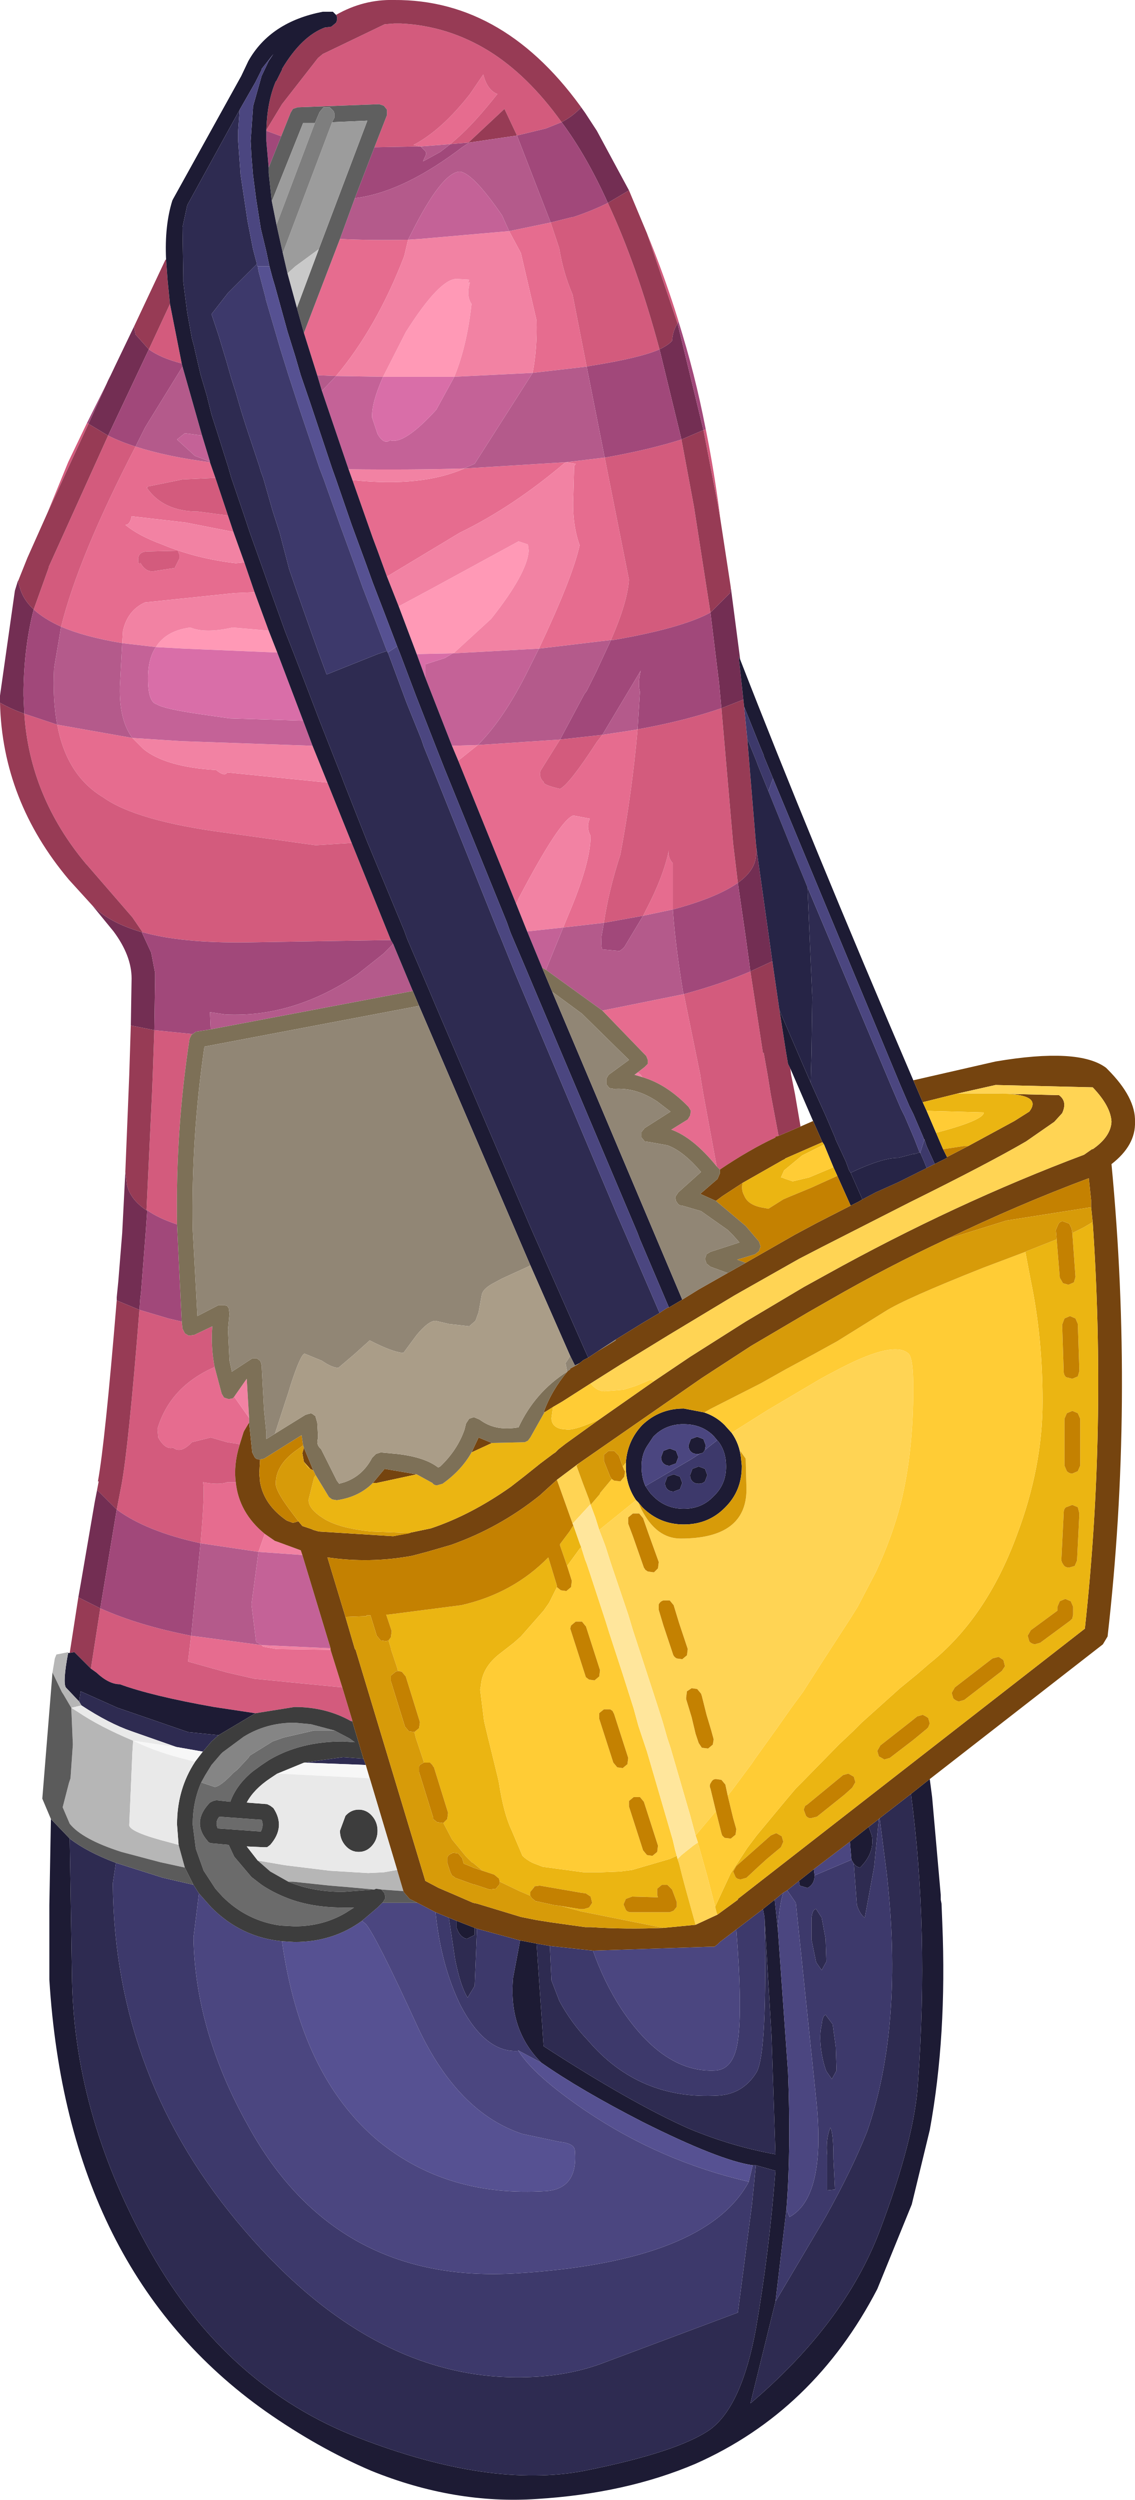 <?xml version="1.0" encoding="UTF-8" standalone="no"?>
<svg xmlns:ffdec="https://www.free-decompiler.com/flash" xmlns:xlink="http://www.w3.org/1999/xlink" ffdec:objectType="shape" height="159.55px" width="72.45px" xmlns="http://www.w3.org/2000/svg">
  <g transform="matrix(1.0, 0.0, 0.0, 1.0, 25.8, 125.4)">
    <path d="M9.35 -111.2 L9.9 -109.55 Q10.15 -108.0 10.75 -106.6 L11.65 -102.0 8.2 -101.6 Q8.5 -103.15 8.45 -104.95 L7.45 -109.25 6.7 -110.65 9.35 -111.2 M1.05 -116.05 L0.6 -116.15 Q2.4 -117.1 4.2 -119.4 L5.05 -120.65 Q5.3 -119.65 5.95 -119.4 4.45 -117.5 3.35 -116.55 L2.95 -116.2 1.05 -116.05 M-4.1 -110.15 Q-2.1 -110.05 0.25 -110.1 L0.0 -109.05 Q-1.75 -104.5 -4.35 -101.4 L-5.55 -101.45 -6.4 -104.15 -4.1 -110.15 M-9.9 -34.6 L-10.2 -34.1 -10.25 -34.0 -10.5 -33.2 -10.65 -33.25 -11.3 -33.35 -12.35 -33.65 -13.55 -33.35 Q-14.25 -32.6 -14.75 -33.0 -15.25 -32.85 -15.7 -33.65 L-15.75 -34.2 Q-14.95 -36.9 -12.1 -38.15 L-11.65 -36.45 -11.5 -36.2 -11.2 -36.1 -10.95 -36.15 -10.85 -36.25 -9.9 -34.9 -9.9 -34.6 M-10.75 -30.8 Q-10.55 -28.85 -8.9 -27.5 L-9.3 -26.35 -13.0 -26.9 Q-12.7 -30.35 -12.85 -30.8 -11.8 -30.6 -11.3 -30.8 L-10.75 -30.8 M-4.7 -20.1 L-3.95 -17.7 -9.55 -18.25 -11.3 -18.65 -13.8 -19.35 -13.6 -21.0 -9.1 -20.4 -9.0 -20.3 -8.15 -20.15 -4.7 -20.1 M8.6 -84.0 Q10.75 -88.55 11.2 -90.6 10.7 -92.0 10.8 -93.8 L10.85 -95.65 10.95 -95.8 10.3 -95.9 Q6.95 -93.05 3.55 -91.4 L-1.1 -88.6 -1.7 -90.25 -2.0 -91.05 -3.3 -94.75 -3.2 -94.75 Q1.1 -94.3 3.85 -95.5 L10.3 -95.9 10.35 -95.9 12.8 -96.2 14.35 -88.4 Q14.25 -86.95 13.2 -84.55 L8.6 -84.0 M3.45 -76.85 L4.7 -77.85 9.95 -78.2 8.7 -76.2 Q8.6 -75.75 8.9 -75.5 8.85 -75.3 9.95 -75.05 10.55 -75.35 12.3 -78.05 L12.65 -78.5 14.3 -78.75 14.9 -78.85 Q14.55 -74.85 13.8 -70.85 13.05 -68.55 12.75 -66.5 L10.15 -66.2 10.5 -67.05 Q11.9 -70.35 11.9 -72.05 11.6 -72.6 11.85 -73.15 L10.8 -73.35 Q9.95 -73.1 7.3 -68.05 L7.15 -67.7 3.45 -76.85 M15.25 -66.95 L15.45 -67.35 Q16.55 -69.45 16.9 -71.15 16.8 -70.7 17.15 -70.3 L17.15 -67.35 15.25 -66.95 M14.9 -56.95 L15.35 -57.3 15.55 -57.5 15.55 -57.75 15.45 -58.0 12.65 -60.9 17.85 -61.95 18.9 -56.8 18.95 -56.45 19.1 -55.55 19.95 -50.95 Q18.45 -52.8 17.05 -53.3 L18.1 -53.95 18.25 -54.2 18.3 -54.5 18.15 -54.75 Q16.75 -56.2 15.2 -56.65 L15.1 -56.8 14.9 -56.95 M-12.4 -95.9 L-12.05 -94.9 -14.15 -94.8 -16.35 -94.35 Q-16.4 -94.25 -16.45 -94.3 -15.4 -92.75 -13.15 -92.75 L-11.25 -92.5 -10.9 -91.45 -13.95 -92.05 -17.4 -92.45 Q-17.5 -91.9 -17.8 -91.9 -16.95 -91.2 -15.45 -90.65 -13.3 -89.75 -10.75 -89.45 L-10.25 -89.5 -10.2 -89.5 -9.55 -87.6 -10.8 -87.55 -16.55 -86.95 Q-17.65 -86.45 -17.95 -85.15 L-18.0 -84.35 Q-20.4 -84.75 -21.9 -85.4 -20.8 -89.85 -17.15 -96.9 -15.15 -96.25 -12.4 -95.9 M-4.9 -75.45 L-3.35 -71.6 -5.65 -71.45 -11.4 -72.25 Q-17.1 -73.0 -19.2 -74.5 -21.55 -75.9 -22.15 -79.15 L-17.35 -78.3 -16.65 -77.6 Q-15.25 -76.45 -12.0 -76.25 -11.45 -75.8 -11.3 -76.1 L-4.9 -75.45 M-16.95 -89.45 Q-16.8 -89.4 -16.85 -89.5 -16.5 -88.85 -15.95 -88.95 L-14.65 -89.15 -14.35 -89.75 -14.35 -90.0 -14.45 -90.25 -16.45 -90.2 Q-17.1 -90.15 -16.95 -89.45" fill="#e66c8f" fill-rule="evenodd" stroke="none"/>
    <path d="M15.5 -110.5 Q18.95 -102.15 20.2 -92.15 L20.0 -93.3 19.1 -97.95 19.25 -98.0 Q18.55 -101.6 17.5 -104.9 L17.45 -104.75 15.5 -110.5 M-22.8 -92.6 L-21.45 -95.9 -20.25 -98.4 -20.15 -98.35 -22.8 -92.6 M9.35 -111.2 L10.75 -111.55 10.8 -111.55 Q12.0 -111.95 13.0 -112.45 14.85 -108.5 16.3 -103.1 15.05 -102.55 11.9 -102.05 L11.65 -102.0 10.75 -106.6 Q10.15 -108.0 9.9 -109.55 L9.35 -111.2 M-8.8 -117.1 L-7.8 -118.75 -5.5 -121.7 -5.2 -121.95 -1.25 -123.85 -0.65 -123.9 -0.4 -123.9 -0.2 -123.9 Q2.8 -123.75 5.4 -122.15 7.9 -120.6 10.05 -117.6 L9.05 -117.2 7.2 -116.75 6.4 -118.45 4.1 -116.3 2.95 -116.2 3.35 -116.55 Q4.45 -117.5 5.95 -119.4 5.3 -119.65 5.05 -120.65 L4.2 -119.4 Q2.4 -117.1 0.6 -116.15 L1.05 -116.05 0.75 -116.05 -1.9 -116.0 -1.1 -118.05 -1.1 -118.4 -1.3 -118.65 -1.6 -118.75 -6.8 -118.55 -7.1 -118.45 -7.25 -118.2 -7.85 -116.7 -8.8 -117.05 -8.8 -117.1 M12.8 -96.2 L12.85 -96.2 Q15.65 -96.7 17.7 -97.35 L18.5 -93.05 19.55 -86.3 Q17.7 -85.3 13.35 -84.55 L13.2 -84.55 Q14.25 -86.95 14.35 -88.4 L12.8 -96.2 M-10.5 -33.2 Q-10.9 -31.9 -10.75 -30.8 L-11.3 -30.8 Q-11.8 -30.6 -12.85 -30.8 -12.7 -30.35 -13.0 -26.9 -16.45 -27.65 -18.35 -29.05 L-18.05 -30.6 Q-17.6 -33.0 -16.9 -41.8 L-15.05 -41.25 -14.2 -41.05 -14.15 -40.6 -14.0 -40.3 -13.75 -40.15 -13.4 -40.2 -12.35 -40.7 -12.25 -40.7 Q-12.35 -39.45 -12.1 -38.15 -14.95 -36.9 -15.75 -34.2 L-15.7 -33.65 Q-15.25 -32.85 -14.75 -33.0 -14.25 -32.6 -13.55 -33.35 L-12.35 -33.65 -11.3 -33.35 -10.65 -33.25 -10.5 -33.2 M-3.95 -17.7 L-3.3 -15.55 -3.4 -15.55 Q-5.0 -16.45 -7.0 -16.45 L-9.5 -16.05 -12.15 -16.45 Q-16.1 -17.15 -18.15 -17.9 -18.85 -17.9 -19.65 -18.65 L-20.0 -18.9 -19.4 -22.75 Q-16.95 -21.65 -13.6 -21.0 L-13.8 -19.35 -11.3 -18.65 -9.55 -18.25 -3.95 -17.7 M20.25 -80.2 L21.0 -71.55 21.3 -69.05 Q19.95 -68.1 17.15 -67.35 L17.15 -70.3 Q16.8 -70.7 16.9 -71.15 16.55 -69.45 15.45 -67.35 L15.25 -66.95 12.75 -66.5 Q13.05 -68.55 13.8 -70.85 14.55 -74.85 14.9 -78.85 17.95 -79.4 20.25 -80.2 M12.65 -78.5 L12.3 -78.05 Q10.55 -75.35 9.95 -75.05 8.85 -75.3 8.9 -75.5 8.6 -75.75 8.7 -76.2 L9.95 -78.2 12.65 -78.5 M19.95 -50.95 L19.1 -55.55 18.95 -56.45 18.9 -56.8 17.85 -61.95 Q20.25 -62.6 22.1 -63.4 L22.9 -58.2 22.95 -58.2 23.2 -56.8 23.4 -55.55 23.9 -52.9 23.7 -52.85 23.7 -52.8 Q22.0 -52.0 20.15 -50.75 L20.05 -50.85 19.95 -50.95 M-14.95 -106.0 L-14.2 -102.2 Q-15.55 -102.55 -16.3 -103.1 L-14.95 -106.0 M-12.05 -94.9 L-11.25 -92.5 -13.15 -92.75 Q-15.4 -92.75 -16.45 -94.3 -16.4 -94.25 -16.35 -94.35 L-14.15 -94.8 -12.05 -94.9 M-3.35 -71.6 L-0.85 -65.4 -10.05 -65.25 -10.1 -65.25 Q-14.2 -65.2 -16.7 -65.9 L-17.35 -66.85 -20.25 -70.2 -20.3 -70.25 Q-23.9 -74.55 -24.25 -79.85 L-22.15 -79.15 Q-21.55 -75.9 -19.2 -74.5 -17.1 -73.0 -11.4 -72.25 L-5.65 -71.45 -3.35 -71.6 M-13.5 -59.4 L-13.55 -59.4 -13.7 -59.1 Q-14.6 -53.25 -14.5 -47.25 -15.7 -47.65 -16.4 -48.15 L-16.45 -48.15 -16.1 -55.55 -16.05 -56.8 -15.95 -59.65 -13.5 -59.4 M-18.9 -97.6 Q-18.1 -97.2 -17.15 -96.9 -20.8 -89.85 -21.9 -85.4 -23.0 -85.9 -23.65 -86.5 L-22.7 -89.15 -22.7 -89.2 -18.9 -97.6 M-16.95 -89.45 Q-17.1 -90.15 -16.45 -90.2 L-14.45 -90.25 -14.35 -90.0 -14.35 -89.75 -14.65 -89.15 -15.95 -88.95 Q-16.5 -88.85 -16.85 -89.5 -16.8 -89.4 -16.95 -89.45" fill="#d35b7d" fill-rule="evenodd" stroke="none"/>
    <path d="M11.55 -118.2 L11.3 -118.55 Q10.8 -118.0 10.05 -117.6 7.9 -120.6 5.4 -122.15 2.8 -123.75 -0.2 -123.9 L-0.4 -123.9 -0.65 -123.9 -1.25 -123.85 -5.2 -121.95 -5.5 -121.7 -7.8 -118.75 -8.8 -117.1 Q-8.75 -118.9 -8.2 -120.2 L-8.15 -120.25 -7.8 -120.95 -7.8 -121.0 Q-6.55 -123.1 -5.05 -123.65 L-5.0 -123.65 -4.65 -123.7 -4.35 -123.95 Q-4.25 -124.15 -4.3 -124.35 L-4.35 -124.45 Q-2.6 -125.45 -0.65 -125.4 6.5 -125.45 11.55 -118.2 M13.0 -112.45 L14.35 -113.25 15.5 -110.5 17.45 -104.75 Q17.15 -104.3 17.1 -103.65 16.9 -103.4 16.3 -103.1 14.85 -108.5 13.0 -112.45 M20.2 -92.15 L20.85 -87.9 20.8 -87.55 19.55 -86.3 18.5 -93.05 17.7 -97.35 19.1 -97.95 20.0 -93.3 20.2 -92.15 M-21.35 -19.9 L-20.8 -23.45 -19.4 -22.75 -20.0 -18.9 -21.05 -19.95 -21.35 -19.9 M-19.75 -29.55 L-19.5 -30.85 -19.55 -30.85 Q-19.1 -33.3 -18.35 -42.4 L-16.9 -41.8 Q-17.6 -33.0 -18.05 -30.6 L-18.35 -29.05 -19.6 -30.3 -19.75 -29.55 M-17.8 -50.6 L-17.6 -55.55 -17.55 -56.8 -17.45 -59.95 -15.95 -59.65 -16.05 -56.8 -16.1 -55.55 -16.45 -48.15 Q-17.5 -48.85 -17.7 -49.8 L-17.8 -50.6 M-19.9 -67.6 L-21.4 -69.25 Q-25.65 -74.3 -25.8 -80.55 -25.1 -80.15 -24.25 -79.85 -23.9 -74.55 -20.3 -70.25 L-20.25 -70.2 -17.35 -66.85 -16.7 -65.9 -16.75 -65.9 Q-18.45 -66.4 -19.45 -67.2 L-19.9 -67.6 M-24.65 -88.3 L-24.05 -89.8 -22.8 -92.6 -20.15 -98.35 -18.9 -97.6 -22.7 -89.2 -22.7 -89.15 -23.65 -86.5 Q-24.35 -87.15 -24.55 -87.95 L-24.65 -88.3 M-17.25 -104.55 L-15.25 -108.8 -15.2 -108.85 -15.1 -107.5 -14.95 -106.0 -16.3 -103.1 -17.15 -104.05 -17.25 -104.55 M4.1 -116.3 L6.4 -118.45 7.2 -116.75 4.15 -116.3 4.1 -116.3 M21.7 -80.3 L21.9 -78.25 22.45 -71.6 22.5 -71.15 22.45 -70.7 Q22.35 -69.8 21.3 -69.05 L21.0 -71.55 20.25 -80.2 21.65 -80.75 21.7 -80.3 M22.1 -63.4 L23.5 -64.05 23.95 -60.95 24.35 -58.4 24.5 -57.5 24.65 -57.2 24.7 -56.8 24.95 -55.55 25.3 -53.5 23.9 -52.9 23.4 -55.55 23.2 -56.8 22.95 -58.2 22.9 -58.2 22.1 -63.4" fill="#973b55" fill-rule="evenodd" stroke="none"/>
    <path d="M-1.35 -101.35 L0.1 -104.2 Q2.25 -107.6 3.35 -107.6 L4.15 -107.55 Q4.0 -107.2 4.2 -107.4 3.95 -106.5 4.3 -106.0 4.0 -103.3 3.2 -101.35 L-1.35 -101.35 M-0.35 -86.7 L1.7 -87.8 7.3 -90.85 7.9 -90.65 7.95 -90.25 Q7.85 -88.8 5.55 -85.9 L3.15 -83.7 3.1 -83.7 0.8 -83.65 -0.35 -86.7 M-8.65 -85.15 L-8.1 -83.75 -14.05 -84.0 -15.85 -84.1 Q-15.2 -85.15 -13.65 -85.35 -12.7 -84.95 -10.95 -85.35 L-8.65 -85.15" fill="#ff99b6" fill-rule="evenodd" stroke="none"/>
    <path d="M6.7 -110.65 L7.45 -109.25 8.45 -104.95 Q8.5 -103.15 8.2 -101.6 L3.2 -101.35 Q4.0 -103.3 4.3 -106.0 3.95 -106.5 4.2 -107.4 4.0 -107.2 4.15 -107.55 L3.35 -107.6 Q2.25 -107.6 0.1 -104.2 L-1.35 -101.35 -4.35 -101.4 Q-1.75 -104.5 0.0 -109.05 L0.25 -110.1 1.0 -110.15 6.7 -110.65 M-8.9 -27.5 L-8.25 -27.05 -8.1 -27.0 -6.6 -26.45 -6.5 -26.15 -9.3 -26.35 -8.9 -27.5 M-4.7 -20.2 L-4.7 -20.1 -8.15 -20.15 -9.0 -20.3 -9.1 -20.4 -4.7 -20.2 M-1.1 -88.6 L3.55 -91.4 Q6.95 -93.05 10.3 -95.9 L10.95 -95.8 10.85 -95.65 10.8 -93.8 Q10.7 -92.0 11.2 -90.6 10.75 -88.55 8.6 -84.0 L3.15 -83.7 5.55 -85.9 Q7.85 -88.8 7.95 -90.25 L7.9 -90.65 7.3 -90.85 1.7 -87.8 -0.35 -86.7 -1.1 -88.6 M3.85 -95.5 Q1.1 -94.3 -3.2 -94.75 L-3.3 -94.75 -3.55 -95.45 Q0.45 -95.4 3.8 -95.5 L3.85 -95.5 M4.7 -77.85 L3.45 -76.85 3.05 -77.8 4.7 -77.85 M7.15 -67.7 L7.3 -68.05 Q9.95 -73.1 10.8 -73.35 L11.85 -73.15 Q11.6 -72.6 11.9 -72.05 11.9 -70.35 10.5 -67.05 L10.15 -66.2 7.85 -65.95 7.15 -67.7 M14.9 -56.95 L15.1 -56.8 15.2 -56.65 14.7 -56.8 14.9 -56.95 M-10.9 -91.45 L-10.2 -89.5 -10.25 -89.5 -10.75 -89.45 Q-13.3 -89.75 -15.45 -90.65 -16.95 -91.2 -17.8 -91.9 -17.5 -91.9 -17.4 -92.45 L-13.95 -92.05 -10.9 -91.45 M-9.55 -87.6 L-8.65 -85.15 -10.95 -85.35 Q-12.7 -84.95 -13.65 -85.35 -15.2 -85.15 -15.85 -84.1 L-18.0 -84.35 -17.95 -85.15 Q-17.65 -86.45 -16.55 -86.95 L-10.8 -87.55 -9.55 -87.6 M-5.85 -77.8 L-4.9 -75.45 -11.3 -76.1 Q-11.45 -75.8 -12.0 -76.25 -15.25 -76.45 -16.65 -77.6 L-17.35 -78.3 -14.3 -78.1 -5.85 -77.8 M-10.85 -36.25 L-10.75 -36.4 -10.05 -37.4 -9.9 -34.9 -10.85 -36.25" fill="#f282a3" fill-rule="evenodd" stroke="none"/>
    <path d="M11.55 -118.2 L12.3 -117.05 14.35 -113.25 13.0 -112.45 Q11.65 -115.45 10.05 -117.6 10.8 -118.0 11.3 -118.55 L11.55 -118.2 M20.85 -87.9 L21.45 -83.3 21.35 -83.5 21.65 -80.75 20.25 -80.2 20.1 -81.8 19.55 -86.3 20.8 -87.55 20.85 -87.9 M-20.8 -23.45 L-20.65 -24.3 -19.75 -29.55 -19.6 -30.3 -18.35 -29.05 -19.4 -22.75 -20.8 -23.45 M-18.35 -42.4 L-18.35 -42.6 -18.25 -43.6 -18.0 -46.7 -17.8 -50.6 -17.7 -49.8 Q-17.5 -48.85 -16.45 -48.15 L-16.4 -48.15 -16.5 -46.75 -16.8 -42.9 -16.85 -42.5 -16.9 -41.8 -18.35 -42.4 M-17.45 -59.95 L-17.4 -62.95 Q-17.4 -64.4 -18.55 -65.95 L-19.9 -67.6 -19.45 -67.2 Q-18.45 -66.4 -16.75 -65.9 L-16.15 -64.6 -15.9 -63.3 -15.9 -63.25 -15.9 -63.15 -15.9 -63.05 -15.9 -62.95 -15.9 -62.9 -15.95 -59.65 -17.45 -59.95 M-25.8 -80.55 L-25.8 -81.0 -24.85 -87.7 -24.65 -88.35 -24.65 -88.3 -24.55 -87.95 Q-24.35 -87.15 -23.65 -86.5 -24.25 -84.2 -24.3 -81.4 L-24.3 -81.1 -24.3 -81.0 -24.25 -79.85 Q-25.1 -80.15 -25.8 -80.55 M-18.9 -101.1 L-18.45 -102.05 -17.25 -104.55 -17.15 -104.05 -16.3 -103.1 -18.9 -97.6 -20.15 -98.35 -18.75 -101.45 -18.9 -101.1 M16.3 -103.1 Q16.9 -103.4 17.1 -103.65 17.15 -104.3 17.45 -104.75 L19.1 -97.95 17.7 -97.35 16.3 -103.1 M21.3 -69.05 Q22.35 -69.8 22.45 -70.7 L22.5 -71.15 23.5 -64.05 22.1 -63.4 21.8 -65.6 21.3 -69.05" fill="#732e53" fill-rule="evenodd" stroke="none"/>
    <path d="M10.05 -117.6 Q11.65 -115.45 13.0 -112.45 12.0 -111.95 10.8 -111.55 L10.75 -111.55 9.35 -111.2 7.2 -116.75 9.05 -117.2 10.05 -117.6 M-20.25 -98.4 L-18.9 -101.1 -18.75 -101.45 -20.15 -98.35 -20.25 -98.4 M11.65 -102.0 L11.9 -102.05 Q15.05 -102.55 16.3 -103.1 L17.7 -97.35 Q15.65 -96.7 12.85 -96.2 L12.8 -96.2 11.65 -102.0 M19.1 -97.95 L17.45 -104.75 17.5 -104.9 Q18.55 -101.6 19.25 -98.0 L19.1 -97.95 M2.95 -116.2 L4.1 -116.3 4.15 -116.3 3.7 -116.0 3.3 -115.7 Q-0.25 -113.1 -3.15 -112.75 L-1.9 -116.0 0.75 -116.05 1.05 -116.05 1.35 -115.75 1.4 -115.65 1.4 -115.55 1.2 -115.1 1.3 -115.15 2.3 -115.7 2.95 -116.2 M19.55 -86.3 L20.1 -81.8 20.25 -80.2 Q17.95 -79.4 14.9 -78.85 L15.05 -81.25 Q14.9 -81.75 15.1 -82.6 L12.65 -78.5 9.95 -78.2 11.5 -81.1 11.65 -81.3 12.25 -82.5 13.2 -84.55 13.35 -84.55 Q17.7 -85.3 19.55 -86.3 M17.15 -67.35 Q19.95 -68.1 21.3 -69.05 L21.8 -65.6 22.1 -63.4 Q20.25 -62.6 17.85 -61.95 L17.8 -62.1 Q17.3 -65.15 17.15 -67.35 M15.25 -66.95 L14.05 -64.95 14.0 -64.9 13.95 -64.85 13.75 -64.7 12.7 -64.8 Q12.55 -64.75 12.6 -65.65 L12.75 -66.5 15.25 -66.95 M-7.85 -116.7 L-8.65 -114.7 -8.8 -116.4 -8.8 -117.05 -7.85 -116.7 M-14.2 -102.2 L-14.15 -102.0 -16.4 -98.35 -16.55 -98.1 -17.15 -96.9 Q-18.1 -97.2 -18.9 -97.6 L-16.3 -103.1 Q-15.55 -102.55 -14.2 -102.2 M-0.85 -65.4 L-0.7 -65.15 -1.3 -64.55 -3.0 -63.2 -3.15 -63.1 -3.3 -63.0 Q-7.25 -60.45 -11.4 -60.65 L-12.4 -60.8 -12.35 -59.7 -13.3 -59.55 -13.5 -59.4 -15.95 -59.65 -15.9 -62.9 -15.9 -62.95 -15.9 -63.05 -15.9 -63.15 -15.9 -63.25 -15.9 -63.3 -16.15 -64.6 -16.75 -65.9 -16.7 -65.9 Q-14.2 -65.2 -10.1 -65.25 L-10.05 -65.25 -0.85 -65.4 M-14.5 -47.25 L-14.2 -41.05 -15.05 -41.25 -16.9 -41.8 -16.85 -42.5 -16.8 -42.9 -16.5 -46.75 -16.4 -48.15 Q-15.7 -47.65 -14.5 -47.25 M-12.35 -40.7 L-12.25 -40.75 -12.25 -40.7 -12.35 -40.7 M-23.65 -86.5 Q-23.0 -85.9 -21.9 -85.4 L-22.35 -82.75 Q-22.45 -80.75 -22.15 -79.15 L-24.25 -79.85 -24.3 -81.0 -24.3 -81.1 -24.3 -81.4 Q-24.25 -84.2 -23.65 -86.5 M-18.35 -29.05 Q-16.45 -27.65 -13.0 -26.9 L-13.6 -21.0 Q-16.95 -21.65 -19.4 -22.75 L-18.35 -29.05" fill="#a1487a" fill-rule="evenodd" stroke="none"/>
    <path d="M7.2 -116.75 L9.35 -111.2 6.7 -110.65 6.25 -111.65 Q4.4 -114.35 3.55 -114.45 2.4 -114.4 0.45 -110.5 L0.4 -110.4 0.25 -110.1 Q-2.1 -110.05 -4.1 -110.15 L-3.15 -112.75 Q-0.25 -113.1 3.3 -115.7 L3.7 -116.0 4.15 -116.3 7.2 -116.75 M2.95 -116.2 L2.3 -115.7 1.3 -115.15 1.2 -115.1 1.4 -115.55 1.4 -115.65 1.35 -115.75 1.05 -116.05 2.95 -116.2 M8.2 -101.6 L11.65 -102.0 12.8 -96.2 10.35 -95.9 10.3 -95.9 3.85 -95.5 3.8 -95.5 4.5 -95.8 8.2 -101.6 M8.6 -84.0 L13.2 -84.55 12.25 -82.5 11.65 -81.3 11.5 -81.1 9.95 -78.2 4.7 -77.85 Q6.4 -79.55 7.95 -82.7 L8.6 -84.0 M10.15 -66.2 L12.75 -66.5 12.6 -65.65 Q12.55 -64.75 12.7 -64.8 L13.75 -64.7 13.95 -64.85 14.0 -64.9 14.05 -64.95 15.25 -66.95 17.15 -67.35 Q17.3 -65.15 17.8 -62.1 L17.85 -61.95 12.65 -60.9 9.05 -63.5 10.15 -66.2 M14.9 -78.85 L14.3 -78.75 12.65 -78.5 15.1 -82.6 Q14.9 -81.75 15.05 -81.25 L14.9 -78.85 M-14.15 -102.0 L-12.9 -97.6 -14.0 -97.75 -14.5 -97.35 -14.45 -97.3 -13.35 -96.3 -12.4 -95.95 -12.4 -95.9 Q-15.15 -96.25 -17.15 -96.9 L-16.55 -98.1 -16.4 -98.35 -14.15 -102.0 M-0.7 -65.15 L0.55 -62.15 -12.35 -59.7 -12.4 -60.8 -11.4 -60.65 Q-7.25 -60.45 -3.3 -63.0 L-3.15 -63.1 -3.0 -63.2 -1.3 -64.55 -0.7 -65.15 M-5.25 -100.45 L-5.55 -101.45 -4.35 -101.4 -5.25 -100.45 M-18.0 -84.35 L-18.15 -81.55 Q-18.2 -79.45 -17.35 -78.3 L-22.15 -79.15 Q-22.45 -80.75 -22.35 -82.75 L-21.9 -85.4 Q-20.4 -84.75 -18.0 -84.35 M-13.0 -26.9 L-9.3 -26.35 -9.75 -23.0 -9.45 -20.6 -9.35 -20.55 -9.25 -20.5 -9.1 -20.4 -13.6 -21.0 -13.0 -26.9" fill="#b45a8b" fill-rule="evenodd" stroke="none"/>
    <path d="M0.25 -110.1 L0.4 -110.4 0.45 -110.5 Q2.4 -114.4 3.55 -114.45 4.4 -114.35 6.25 -111.65 L6.7 -110.65 1.0 -110.15 0.25 -110.1 M-4.35 -101.4 L-1.35 -101.35 Q-2.1 -99.65 -2.05 -98.75 L-1.7 -97.7 Q-1.3 -97.0 -0.9 -97.3 0.0 -97.0 2.05 -99.25 L3.2 -101.35 8.2 -101.6 4.5 -95.8 3.8 -95.5 Q0.45 -95.4 -3.55 -95.45 L-5.25 -100.45 -4.35 -101.4 M-6.5 -26.15 L-4.7 -20.2 -9.1 -20.4 -9.25 -20.5 -9.35 -20.55 -9.45 -20.6 -9.75 -23.0 -9.3 -26.35 -6.5 -26.15 M3.15 -83.7 L8.6 -84.0 7.95 -82.7 Q6.4 -79.55 4.7 -77.85 L3.05 -77.8 1.35 -82.15 1.35 -83.0 2.6 -83.4 3.1 -83.7 3.15 -83.7 M9.05 -63.5 L8.95 -63.55 8.8 -63.65 7.85 -65.95 10.15 -66.2 9.05 -63.5 M-12.9 -97.6 L-12.4 -95.95 -13.35 -96.3 -14.45 -97.3 -14.5 -97.35 -14.0 -97.75 -12.9 -97.6 M-6.45 -79.4 L-5.85 -77.8 -14.3 -78.1 -17.35 -78.3 Q-18.2 -79.45 -18.15 -81.55 L-18.0 -84.35 -15.85 -84.1 Q-16.3 -83.45 -16.35 -82.35 -16.4 -80.6 -15.8 -80.45 -15.35 -80.15 -12.9 -79.8 L-11.15 -79.55 -6.45 -79.4" fill="#c46297" fill-rule="evenodd" stroke="none"/>
    <path d="M3.2 -101.35 L2.05 -99.25 Q0.0 -97.0 -0.9 -97.3 -1.3 -97.0 -1.7 -97.7 L-2.05 -98.75 Q-2.1 -99.65 -1.35 -101.35 L3.2 -101.35 M1.35 -82.15 L0.8 -83.65 3.1 -83.7 2.6 -83.4 1.35 -83.0 1.35 -82.15 M-8.1 -83.75 L-6.45 -79.4 -11.15 -79.55 -12.9 -79.8 Q-15.35 -80.15 -15.8 -80.45 -16.4 -80.6 -16.35 -82.35 -16.3 -83.45 -15.85 -84.1 L-14.05 -84.0 -8.1 -83.75" fill="#d96ea8" fill-rule="evenodd" stroke="none"/>
    <path d="M-3.15 -112.75 L-4.1 -110.15 -6.4 -104.15 -6.85 -105.75 -5.45 -109.5 -2.35 -117.7 -4.6 -117.6 -4.45 -117.9 -4.45 -118.15 -4.5 -118.3 -4.75 -118.55 -5.15 -118.55 -5.4 -118.25 -5.7 -117.55 -6.45 -117.55 -8.45 -112.55 -8.65 -114.35 -8.65 -114.4 -8.65 -114.7 -7.85 -116.7 -7.25 -118.2 -7.1 -118.45 -6.8 -118.55 -1.6 -118.75 -1.3 -118.65 -1.1 -118.4 -1.1 -118.05 -1.9 -116.0 -3.15 -112.75" fill="#5f5f5f" fill-rule="evenodd" stroke="none"/>
    <path d="M-5.7 -117.55 L-8.15 -111.05 -8.45 -112.55 -6.45 -117.55 -5.7 -117.55 M-7.75 -109.25 L-4.6 -117.6 -2.35 -117.7 -5.45 -109.5 -6.95 -108.4 -7.45 -107.95 -7.75 -109.25" fill="#9c9c9c" fill-rule="evenodd" stroke="none"/>
    <path d="M-5.7 -117.55 L-5.4 -118.25 -5.15 -118.55 -4.75 -118.55 -4.5 -118.3 -4.45 -118.15 -4.45 -117.9 -4.6 -117.6 -7.75 -109.25 -8.15 -111.05 -5.7 -117.55" fill="#7e7e7e" fill-rule="evenodd" stroke="none"/>
    <path d="M-5.45 -109.5 L-6.85 -105.75 -7.45 -107.95 -6.95 -108.4 -5.45 -109.5" fill="#c9c9c9" fill-rule="evenodd" stroke="none"/>
    <path d="M21.45 -83.3 Q25.9 -71.85 32.5 -56.45 L33.1 -55.05 33.35 -54.5 33.95 -53.1 34.4 -52.05 34.65 -51.55 34.65 -51.5 33.85 -51.1 33.85 -51.15 33.35 -52.25 33.2 -52.7 33.2 -52.65 33.1 -52.9 32.5 -54.3 32.25 -54.8 31.65 -56.2 23.55 -75.7 22.95 -77.15 22.95 -77.2 22.7 -77.8 21.7 -80.3 21.65 -80.75 21.35 -83.5 21.45 -83.3 M33.55 -11.85 L33.7 -10.7 34.25 -4.45 34.25 -4.15 34.3 -3.9 34.35 -2.65 Q34.65 4.55 33.55 10.55 L32.4 15.3 30.2 20.7 Q26.15 28.5 18.6 31.85 14.15 33.75 8.45 34.1 3.2 34.45 -2.1 32.3 -5.5 30.85 -8.85 28.5 -21.5 19.55 -22.65 0.95 L-22.65 -3.8 -22.55 -9.3 -21.35 -8.05 -21.2 1.1 Q-21.0 9.85 -16.15 18.4 -11.3 26.95 -2.9 30.2 5.5 33.45 11.5 32.3 17.5 31.1 19.55 29.65 21.55 28.15 22.45 23.25 23.3 18.35 23.7 13.15 L22.45 12.8 22.25 12.8 Q20.15 12.5 15.25 10.05 11.25 8.0 8.75 6.25 6.65 4.15 6.95 0.85 L7.4 -1.55 8.45 -1.35 8.9 5.2 Q14.45 8.8 18.15 10.45 20.9 11.6 23.7 12.1 L23.45 4.55 23.0 -3.05 22.9 -3.55 23.65 -4.15 23.85 -2.3 24.5 6.85 Q24.7 11.8 24.4 15.6 L23.7 21.5 22.1 28.0 Q28.1 22.9 30.35 17.0 32.6 11.05 32.8 7.5 33.5 -2.2 32.35 -10.9 L33.55 -11.85 M-21.45 -19.9 L-21.35 -19.9 -21.05 -19.95 -20.0 -18.9 -19.65 -18.65 Q-18.85 -17.9 -18.15 -17.9 -16.1 -17.15 -12.15 -16.45 L-9.5 -16.05 -11.85 -14.65 -13.8 -14.85 -16.55 -15.8 -18.3 -16.4 -20.65 -17.45 -20.75 -16.8 -21.6 -17.7 Q-21.8 -18.05 -21.45 -19.9 M-15.2 -108.85 Q-15.3 -111.0 -14.8 -112.6 L-14.75 -112.7 -10.4 -120.55 -9.95 -121.5 Q-8.55 -124.0 -5.2 -124.65 L-5.05 -124.65 -4.95 -124.65 -4.55 -124.65 -4.35 -124.45 -4.3 -124.35 Q-4.25 -124.15 -4.35 -123.95 L-4.65 -123.7 -5.0 -123.65 -5.05 -123.65 Q-6.55 -123.1 -7.8 -121.0 L-7.8 -120.95 -8.15 -120.25 -8.2 -120.2 Q-8.75 -118.9 -8.8 -117.1 L-8.8 -117.05 -8.8 -116.4 -8.65 -114.7 -8.65 -114.4 -8.65 -114.35 -8.45 -112.55 -8.15 -111.05 -7.75 -109.25 -7.45 -107.95 -6.85 -105.75 -6.4 -104.15 -5.55 -101.45 -5.25 -100.45 -3.55 -95.45 -3.3 -94.75 -2.0 -91.05 -1.7 -90.25 -1.1 -88.6 -0.35 -86.7 0.8 -83.65 1.35 -82.15 3.05 -77.8 3.45 -76.85 7.15 -67.7 7.85 -65.95 8.8 -63.65 9.45 -62.1 17.75 -42.45 16.9 -41.95 15.05 -46.3 14.9 -46.7 8.2 -62.55 7.8 -63.5 6.8 -65.85 6.55 -66.55 2.55 -76.4 2.0 -77.8 0.75 -81.0 -0.25 -83.65 -0.45 -84.15 -1.25 -86.25 -2.0 -88.2 -2.45 -89.45 -3.35 -91.9 -4.35 -94.8 -4.6 -95.5 -6.0 -99.7 -6.6 -101.45 -6.95 -102.65 -7.45 -104.25 -8.25 -107.15 -8.4 -107.65 -8.6 -108.4 -8.8 -109.35 -9.15 -110.8 -9.45 -112.7 -9.65 -114.25 -9.75 -115.45 -9.8 -116.4 -9.65 -118.5 -9.65 -118.6 -9.1 -120.55 -8.65 -121.5 -8.35 -121.95 -9.1 -121.0 -9.1 -120.95 -9.45 -120.25 -9.5 -120.15 -10.5 -118.4 -13.85 -112.3 -14.15 -110.9 -14.1 -107.7 -14.1 -107.6 -14.1 -107.55 -14.1 -107.4 -13.85 -105.45 -13.55 -103.8 -13.4 -103.25 -13.35 -103.0 -13.0 -101.5 -12.6 -100.15 -12.3 -98.95 -11.9 -97.7 -11.3 -95.8 -11.25 -95.65 -11.05 -94.95 -10.25 -92.6 -9.85 -91.4 -9.1 -89.3 -8.5 -87.6 -7.6 -85.1 -7.05 -83.7 -6.3 -81.75 -5.4 -79.4 -4.75 -77.75 -4.0 -75.85 -3.85 -75.45 -2.35 -71.65 0.0 -66.0 0.2 -65.45 1.55 -62.3 1.95 -61.35 8.05 -47.1 11.5 -39.3 11.75 -38.75 11.45 -38.6 11.2 -38.4 10.9 -38.25 10.6 -38.85 8.05 -44.65 0.95 -61.2 0.55 -62.15 -0.7 -65.15 -0.85 -65.4 -3.35 -71.6 -4.9 -75.45 -5.85 -77.8 -6.45 -79.4 -8.1 -83.75 -8.65 -85.15 -9.55 -87.6 -10.2 -89.5 -10.9 -91.45 -11.25 -92.5 -12.05 -94.9 -12.4 -95.9 -12.4 -95.95 -12.9 -97.6 -14.15 -102.0 -14.2 -102.2 -14.95 -106.0 -15.1 -107.5 -15.2 -108.85 M-3.3 -15.55 L-3.3 -15.5 -3.4 -15.55 -3.3 -15.55 M3.35 -2.8 L4.5 -2.35 4.5 -1.9 4.0 -1.65 Q3.55 -1.75 3.35 -2.35 L3.35 -2.8 M25.2 -5.35 L26.15 -6.1 26.2 -5.7 Q26.2 -5.15 25.75 -4.9 L25.25 -5.05 25.2 -5.35 M28.45 -7.85 L29.65 -8.8 29.85 -8.25 Q30.05 -7.15 29.1 -6.2 28.85 -6.25 28.7 -6.45 L28.55 -6.7 28.45 -7.85 M29.25 -48.85 L29.0 -48.7 28.5 -48.45 27.65 -50.35 27.4 -50.9 26.8 -52.35 26.7 -52.5 26.1 -53.85 24.65 -57.2 24.5 -57.5 24.35 -58.4 23.95 -60.95 24.05 -60.7 25.45 -57.45 25.95 -56.3 26.9 -54.2 27.5 -52.8 27.55 -52.65 28.2 -51.25 28.4 -50.7 28.5 -50.55 29.25 -48.85 M19.15 -35.25 Q19.9 -35.0 20.45 -34.45 L20.9 -33.95 Q21.4 -33.25 21.5 -32.35 L21.55 -31.85 21.55 -31.8 Q21.55 -30.25 20.5 -29.2 L20.45 -29.15 Q19.4 -28.1 17.85 -28.1 16.3 -28.1 15.2 -29.2 L14.95 -29.5 14.8 -29.65 Q14.15 -30.6 14.15 -31.8 L14.15 -32.05 Q14.25 -33.45 15.2 -34.45 16.3 -35.5 17.85 -35.5 L19.15 -35.25 M17.5 -32.4 L17.35 -32.0 16.95 -31.85 Q16.7 -31.85 16.55 -32.0 16.4 -32.15 16.4 -32.4 L16.55 -32.8 16.95 -32.95 17.35 -32.8 17.5 -32.4 M20.0 -33.45 L19.75 -33.75 Q19.0 -34.5 17.85 -34.5 L17.7 -34.5 Q16.65 -34.45 15.95 -33.75 L15.9 -33.7 15.5 -33.1 Q15.15 -32.55 15.15 -31.8 15.15 -31.1 15.4 -30.55 L15.5 -30.4 15.6 -30.25 15.75 -30.05 15.8 -30.0 15.85 -29.95 15.9 -29.9 Q16.7 -29.1 17.85 -29.1 19.0 -29.1 19.75 -29.9 20.55 -30.65 20.55 -31.8 20.55 -32.75 20.05 -33.4 L20.0 -33.45 M19.0 -32.65 L18.8 -32.6 18.7 -32.6 Q18.45 -32.6 18.3 -32.75 18.15 -32.9 18.15 -33.15 L18.3 -33.55 18.7 -33.7 19.1 -33.55 19.25 -33.15 19.2 -32.9 19.2 -32.85 19.15 -32.8 19.1 -32.7 19.0 -32.65 M17.75 -30.75 L17.6 -30.35 17.2 -30.2 Q16.95 -30.2 16.8 -30.35 16.65 -30.5 16.65 -30.75 L16.8 -31.15 17.2 -31.3 17.6 -31.15 17.75 -30.75 M19.35 -31.25 L19.2 -30.85 Q19.05 -30.7 18.8 -30.7 18.55 -30.7 18.4 -30.85 18.25 -31.0 18.25 -31.25 L18.4 -31.65 18.8 -31.8 19.2 -31.65 19.35 -31.25" fill="#1d1b34" fill-rule="evenodd" stroke="none"/>
    <path d="M-8.6 -108.4 L-8.4 -107.65 -8.25 -107.15 -7.45 -104.25 -6.95 -102.65 -6.6 -101.45 -6.0 -99.7 -4.6 -95.5 -4.35 -94.8 -3.35 -91.9 -2.45 -89.45 -2.0 -88.2 -1.25 -86.25 -0.45 -84.15 -1.05 -83.75 -1.1 -83.85 -1.9 -85.95 -2.65 -87.9 -3.15 -89.3 -4.1 -91.9 -5.15 -94.85 -5.4 -95.5 -6.7 -99.35 -7.4 -101.5 -7.9 -103.1 -8.85 -106.35 -8.85 -106.4 -9.3 -108.1 -9.35 -108.4 -8.6 -108.4 M22.25 12.8 L22.0 13.85 Q16.35 12.55 11.55 9.3 8.25 7.05 7.3 5.5 L7.25 5.45 8.75 6.25 Q11.25 8.0 15.25 10.05 20.15 12.5 22.25 12.8 M-2.7 -2.8 L-2.45 -2.6 Q-1.8 -1.85 0.9 4.05 3.45 9.45 7.55 10.8 L9.9 11.3 Q10.9 11.4 10.9 11.9 11.1 14.3 9.05 14.45 2.75 14.85 -1.65 11.25 -6.6 7.1 -7.8 -1.5 L-7.0 -1.45 Q-4.55 -1.45 -2.7 -2.8" fill="#565192" fill-rule="evenodd" stroke="none"/>
    <path d="M-2.6 -13.15 L-2.45 -12.75 -6.4 -12.9 -3.9 -13.25 -2.6 -13.15 M2.85 -3.0 L3.35 -2.8 3.35 -2.35 Q3.55 -1.75 4.0 -1.65 L4.5 -1.9 4.5 -2.35 4.65 -2.3 4.5 1.35 4.05 2.1 Q3.6 1.4 3.25 -0.35 L2.85 -3.0 M8.45 -1.35 L9.3 -1.2 9.4 1.0 9.9 2.3 Q10.65 3.7 11.75 4.85 15.0 8.65 20.05 8.35 21.65 8.25 22.5 6.85 23.2 5.6 23.0 -3.05 L23.45 4.55 23.7 12.1 Q20.9 11.6 18.15 10.45 14.45 8.8 8.9 5.2 L8.45 -1.35 M29.65 -8.8 L30.3 -9.3 30.0 -6.25 29.4 -3.0 Q29.1 -3.2 28.9 -3.8 L28.7 -6.45 Q28.85 -6.25 29.1 -6.2 30.05 -7.15 29.85 -8.25 L29.65 -8.8 M30.35 -9.35 L32.35 -10.9 Q33.5 -2.2 32.8 7.5 32.6 11.05 30.35 17.0 28.1 22.9 22.1 28.0 L23.7 21.5 26.9 16.1 Q28.6 13.05 29.55 10.65 31.9 3.9 30.8 -5.85 L30.35 -9.35 M16.3 -41.6 L15.2 -40.95 13.5 -39.9 12.35 -39.15 11.75 -38.75 11.5 -39.3 8.05 -47.1 1.95 -61.35 1.55 -62.3 0.2 -65.45 0.0 -66.0 -2.35 -71.65 -3.85 -75.45 -4.0 -75.85 -4.75 -77.75 -5.4 -79.4 -6.3 -81.75 -7.05 -83.7 -7.6 -85.1 -8.5 -87.6 -9.1 -89.3 -9.85 -91.4 -10.25 -92.6 -11.05 -94.95 -11.25 -95.65 -11.3 -95.8 -11.9 -97.7 -12.3 -98.95 -12.6 -100.15 -13.0 -101.5 -13.35 -103.0 -13.4 -103.25 -13.55 -103.8 -13.85 -105.45 -14.1 -107.4 -14.1 -107.55 -14.1 -107.6 -14.1 -107.7 -14.15 -110.9 -13.85 -112.3 -10.5 -118.4 -10.6 -117.05 -10.6 -116.4 -10.45 -114.35 -10.45 -114.3 -10.0 -111.3 -9.65 -109.5 -9.4 -108.55 -10.45 -107.5 -11.25 -106.7 -12.3 -105.35 -11.85 -104.0 -11.35 -102.35 -11.05 -101.3 -10.75 -100.35 -10.4 -99.15 -10.1 -98.2 -9.25 -95.65 -9.15 -95.3 -9.0 -94.9 -8.4 -92.8 -7.95 -91.4 -7.4 -89.3 -7.35 -89.1 -6.85 -87.65 -5.95 -85.1 -5.45 -83.7 -4.95 -82.35 -1.7 -83.65 -1.1 -83.85 -1.05 -83.75 -1.0 -83.65 0.15 -80.55 1.1 -78.2 1.25 -77.75 1.9 -76.15 6.05 -65.8 6.1 -65.7 7.05 -63.35 7.45 -62.4 13.55 -47.95 14.55 -45.65 16.3 -41.6 M25.75 -68.75 L31.1 -56.05 31.7 -54.65 31.95 -54.15 32.55 -52.75 32.9 -51.85 32.6 -51.75 32.5 -51.75 31.55 -51.5 Q30.5 -51.5 28.5 -50.55 L28.4 -50.7 28.2 -51.25 27.55 -52.65 27.5 -52.8 26.9 -54.2 25.95 -56.3 26.0 -58.2 26.05 -61.75 25.75 -68.6 25.75 -68.75 M26.0 -2.95 Q26.05 -3.55 26.3 -3.55 L26.65 -3.0 26.9 -1.65 26.95 -0.2 26.65 0.35 26.3 -0.15 26.0 -1.6 26.0 -2.95 M27.0 12.15 Q26.9 11.15 27.2 10.4 27.4 10.7 27.4 12.4 L27.5 14.35 27.0 14.4 27.0 12.15 M26.9 3.2 L27.35 3.8 27.55 5.25 27.6 6.75 27.3 7.3 26.95 6.8 Q26.7 6.15 26.6 5.3 26.5 4.4 26.65 3.85 26.7 3.25 26.9 3.2 M-18.4 -6.5 L-18.6 -5.2 Q-18.5 7.35 -10.15 17.0 -1.65 26.9 8.4 26.3 10.8 26.15 12.75 25.4 L21.3 22.2 22.2 15.3 22.45 12.8 23.7 13.15 Q23.3 18.35 22.45 23.25 21.55 28.15 19.55 29.65 17.5 31.1 11.5 32.3 5.5 33.45 -2.9 30.2 -11.3 26.95 -16.15 18.4 -21.0 9.85 -21.2 1.1 L-21.35 -8.05 Q-20.25 -7.2 -18.4 -6.5 M-20.75 -16.8 L-20.65 -17.45 -18.3 -16.4 -16.55 -15.8 -13.8 -14.85 -11.85 -14.65 -12.3 -14.25 -12.85 -13.6 -14.55 -13.9 -17.4 -14.9 Q-18.85 -15.4 -20.6 -16.55 L-20.75 -16.8" fill="#2e2b51" fill-rule="evenodd" stroke="none"/>
    <path d="M2.0 -3.35 L2.85 -3.0 3.25 -0.35 Q3.6 1.4 4.05 2.1 L4.5 1.35 4.65 -2.3 7.4 -1.55 6.95 0.85 Q6.65 4.15 8.75 6.25 L7.25 5.45 7.3 5.5 Q5.2 5.65 3.6 2.6 2.35 0.05 2.0 -3.35 M9.3 -1.2 L12.05 -0.9 Q12.75 1.1 13.85 2.8 16.6 6.95 19.9 6.75 21.05 6.65 21.3 4.85 21.6 2.85 21.2 -2.25 L22.9 -3.55 23.0 -3.05 Q23.2 5.6 22.5 6.85 21.65 8.25 20.05 8.35 15.0 8.65 11.75 4.85 10.65 3.7 9.9 2.3 L9.4 1.0 9.3 -1.2 M23.65 -4.15 L24.2 -4.6 Q23.95 -3.85 23.85 -2.3 L23.65 -4.15 M24.45 -4.75 L25.2 -5.35 25.25 -5.05 25.75 -4.9 Q26.2 -5.15 26.2 -5.7 L28.55 -6.7 28.7 -6.45 28.9 -3.8 Q29.1 -3.2 29.4 -3.0 L30.0 -6.25 30.3 -9.3 30.35 -9.35 30.8 -5.85 Q31.9 3.9 29.55 10.65 28.6 13.05 26.9 16.1 L23.7 21.5 24.4 15.6 24.6 16.1 Q26.95 14.8 26.3 8.6 L25.0 -3.95 24.45 -4.75 M33.85 -51.1 L33.35 -50.85 33.15 -51.35 32.95 -51.8 32.95 -51.85 33.2 -52.65 33.2 -52.7 33.35 -52.25 33.85 -51.15 33.85 -51.1 M21.7 -80.3 L22.7 -77.8 22.95 -77.2 22.95 -77.15 23.55 -75.7 23.5 -75.6 23.25 -74.9 22.6 -76.5 22.45 -76.9 21.9 -78.25 21.7 -80.3 M-1.1 -83.85 L-1.7 -83.65 -4.95 -82.35 -5.45 -83.7 -5.95 -85.1 -6.85 -87.65 -7.35 -89.1 -7.4 -89.3 -7.95 -91.4 -8.4 -92.8 -9.0 -94.9 -9.15 -95.3 -9.25 -95.65 -10.1 -98.2 -10.4 -99.15 -10.75 -100.35 -11.05 -101.3 -11.35 -102.35 -11.85 -104.0 -12.3 -105.35 -11.25 -106.7 -10.45 -107.5 -9.4 -108.55 -9.4 -108.5 -9.35 -108.4 -9.3 -108.1 -8.85 -106.4 -8.85 -106.35 -7.9 -103.1 -7.4 -101.5 -6.7 -99.35 -5.4 -95.5 -5.15 -94.85 -4.1 -91.9 -3.15 -89.3 -2.65 -87.9 -1.9 -85.95 -1.1 -83.85 M20.0 -33.45 L20.05 -33.4 Q20.55 -32.75 20.55 -31.8 20.55 -30.65 19.75 -29.9 19.0 -29.1 17.85 -29.1 16.7 -29.1 15.9 -29.9 L15.85 -29.95 15.8 -30.0 15.75 -30.05 15.6 -30.25 15.5 -30.4 15.4 -30.55 18.3 -32.25 18.85 -32.6 19.0 -32.65 19.1 -32.7 19.15 -32.8 19.2 -32.85 19.5 -33.1 19.95 -33.45 20.0 -33.45 M19.35 -31.25 L19.2 -31.65 18.8 -31.8 18.4 -31.65 18.25 -31.25 Q18.25 -31.0 18.4 -30.85 18.55 -30.7 18.8 -30.7 19.05 -30.7 19.2 -30.85 L19.35 -31.25 M17.75 -30.75 L17.6 -31.15 17.2 -31.3 16.8 -31.15 16.65 -30.75 Q16.65 -30.5 16.8 -30.35 16.95 -30.2 17.2 -30.2 L17.6 -30.35 17.75 -30.75 M26.0 -2.95 L26.0 -1.6 26.3 -0.15 26.65 0.35 26.95 -0.2 26.9 -1.65 26.65 -3.0 26.3 -3.55 Q26.05 -3.55 26.0 -2.95 M26.9 3.2 Q26.7 3.25 26.65 3.85 26.5 4.4 26.6 5.3 26.7 6.15 26.95 6.8 L27.3 7.3 27.6 6.75 27.55 5.25 27.35 3.8 26.9 3.2 M27.0 12.15 L27.0 14.4 27.5 14.35 27.4 12.4 Q27.4 10.7 27.2 10.4 26.9 11.15 27.0 12.15 M22.45 12.8 L22.2 15.3 21.3 22.2 12.75 25.4 Q10.8 26.15 8.4 26.3 -1.65 26.9 -10.15 17.0 -18.5 7.35 -18.6 -5.2 L-18.4 -6.5 -15.4 -5.55 -13.45 -5.1 -13.1 -4.55 -13.45 -1.75 Q-13.35 4.25 -9.95 10.3 -4.4 20.4 7.15 19.7 19.25 18.95 22.0 13.85 L22.25 12.8 22.45 12.8" fill="#3d396b" fill-rule="evenodd" stroke="none"/>
    <path d="M0.85 -3.95 L2.0 -3.35 Q2.35 0.05 3.6 2.6 5.2 5.65 7.3 5.5 8.25 7.05 11.55 9.3 16.35 12.55 22.0 13.85 19.25 18.95 7.15 19.7 -4.4 20.4 -9.95 10.3 -13.35 4.25 -13.45 -1.75 L-13.1 -4.55 -12.3 -3.65 Q-10.4 -1.75 -7.8 -1.5 -6.6 7.1 -1.65 11.25 2.75 14.85 9.05 14.45 11.1 14.3 10.9 11.9 10.9 11.4 9.9 11.3 L7.55 10.8 Q3.45 9.45 0.9 4.05 -1.8 -1.85 -2.45 -2.6 L-2.7 -2.8 -1.7 -3.65 -1.4 -3.95 0.85 -3.95 M12.05 -0.9 L19.55 -1.15 19.65 -1.15 19.75 -1.15 19.8 -1.15 20.0 -1.3 20.15 -1.45 21.2 -2.25 Q21.6 2.85 21.3 4.85 21.05 6.65 19.9 6.75 16.6 6.95 13.85 2.8 12.75 1.1 12.05 -0.9 M24.2 -4.6 L24.45 -4.75 25.0 -3.95 26.3 8.6 Q26.95 14.8 24.6 16.1 L24.4 15.6 Q24.7 11.8 24.5 6.85 L23.85 -2.3 Q23.95 -3.85 24.2 -4.6 M26.15 -6.1 L28.45 -7.85 28.55 -6.7 26.2 -5.7 26.15 -6.1 M16.9 -41.95 L16.85 -41.95 16.6 -41.8 16.45 -41.7 16.3 -41.6 14.55 -45.65 13.55 -47.95 7.45 -62.4 7.05 -63.35 6.1 -65.7 6.05 -65.8 1.9 -76.15 1.25 -77.75 1.1 -78.2 0.15 -80.55 -1.0 -83.65 -1.05 -83.75 -0.45 -84.15 -0.25 -83.65 0.75 -81.0 2.0 -77.8 2.55 -76.4 6.55 -66.55 6.8 -65.85 7.8 -63.5 8.2 -62.55 14.9 -46.7 15.05 -46.3 16.9 -41.95 M23.55 -75.7 L31.65 -56.2 32.25 -54.8 32.5 -54.3 33.1 -52.9 33.2 -52.65 32.95 -51.85 32.95 -51.8 32.9 -51.85 32.55 -52.75 31.95 -54.15 31.7 -54.65 31.1 -56.05 25.75 -68.75 25.55 -69.25 24.95 -70.7 23.25 -74.9 23.5 -75.6 23.55 -75.7 M-10.5 -118.4 L-9.5 -120.15 -9.45 -120.25 -9.1 -120.95 -9.1 -121.0 -8.35 -121.95 -8.65 -121.5 -9.1 -120.55 -9.65 -118.6 -9.65 -118.5 -9.8 -116.4 -9.75 -115.45 -9.65 -114.25 -9.45 -112.7 -9.15 -110.8 -8.8 -109.35 -8.6 -108.4 -9.35 -108.4 -9.4 -108.5 -9.4 -108.55 -9.65 -109.5 -10.0 -111.3 -10.45 -114.3 -10.45 -114.35 -10.6 -116.4 -10.6 -117.05 -10.5 -118.4 M33.15 -51.35 L32.95 -51.8 33.15 -51.35 M17.5 -32.4 L17.35 -32.8 16.95 -32.95 16.55 -32.8 16.4 -32.4 Q16.4 -32.15 16.55 -32.0 16.7 -31.85 16.95 -31.85 L17.35 -32.0 17.5 -32.4 M15.4 -30.55 Q15.15 -31.1 15.15 -31.8 15.15 -32.55 15.5 -33.1 L15.9 -33.7 15.95 -33.75 Q16.65 -34.45 17.7 -34.5 L17.85 -34.5 Q19.0 -34.5 19.75 -33.75 L20.0 -33.45 19.95 -33.45 19.5 -33.1 19.2 -32.85 19.2 -32.9 19.25 -33.15 19.1 -33.55 18.7 -33.7 18.3 -33.55 18.15 -33.15 Q18.15 -32.9 18.3 -32.75 18.45 -32.6 18.7 -32.6 L18.8 -32.6 19.0 -32.65 18.85 -32.6 18.3 -32.25 15.4 -30.55" fill="#4b4680" fill-rule="evenodd" stroke="none"/>
    <path d="M-2.45 -12.75 L-2.2 -11.9 -8.1 -12.2 -6.4 -12.9 -2.45 -12.75 M-14.55 -13.9 L-12.85 -13.6 -13.35 -12.95 -14.3 -13.2 Q-16.0 -13.65 -17.3 -14.3 L-14.55 -13.9" fill="#f7f7f7" fill-rule="evenodd" stroke="none"/>
    <path d="M-22.45 -18.65 L-22.3 -19.55 -22.2 -19.8 -21.45 -19.95 -21.45 -19.9 Q-21.8 -18.05 -21.6 -17.7 L-20.75 -16.8 -20.6 -16.55 -21.25 -16.4 -20.85 -16.15 Q-19.45 -15.2 -17.3 -14.3 L-17.35 -13.55 -17.55 -8.9 Q-17.5 -8.45 -14.95 -7.8 L-14.4 -7.65 -14.0 -6.2 -15.6 -6.55 -18.05 -7.2 Q-20.55 -8.0 -21.35 -9.0 L-21.8 -10.05 -21.4 -11.6 -21.3 -11.9 -21.15 -14.05 -21.25 -16.4 -21.75 -17.25 -21.85 -17.4 -22.45 -18.65 M-0.45 -6.05 L-0.05 -4.7 -1.45 -4.8 -1.8 -4.85 -1.9 -4.8 -3.55 -4.95 -4.75 -5.05 -7.1 -5.3 -7.4 -5.3 -8.55 -5.95 -9.35 -6.65 -7.6 -6.35 -4.75 -6.0 -2.3 -5.85 -1.3 -5.9 -0.45 -6.05" fill="#b6b6b6" fill-rule="evenodd" stroke="none"/>
    <path d="M-22.55 -9.3 L-23.1 -10.6 -22.45 -18.65 -21.85 -17.4 -21.75 -17.25 -21.25 -16.4 -21.15 -14.05 -21.3 -11.9 -21.4 -11.6 -21.8 -10.05 -21.35 -9.0 Q-20.55 -8.0 -18.05 -7.2 L-15.6 -6.55 -14.0 -6.2 -13.45 -5.1 -15.4 -5.55 -18.4 -6.5 Q-20.25 -7.2 -21.35 -8.05 L-22.55 -9.3 M-0.05 -4.7 L0.0 -4.6 0.35 -4.2 0.85 -3.95 -1.4 -3.95 -1.35 -4.0 -1.2 -4.25 -1.25 -4.55 -1.45 -4.8 -0.05 -4.7 M-1.9 -4.8 L-3.9 -4.65 Q-5.85 -4.65 -7.4 -5.3 L-7.1 -5.3 -4.75 -5.05 -3.55 -4.95 -1.9 -4.8" fill="#5b5b5b" fill-rule="evenodd" stroke="none"/>
    <path d="M-4.45 -14.95 L-3.5 -14.45 -3.15 -14.2 -3.9 -14.25 Q-6.65 -14.25 -8.65 -13.05 L-9.1 -12.75 -9.65 -12.35 Q-10.7 -11.5 -11.1 -10.4 L-12.0 -10.5 -12.2 -10.45 -12.4 -10.35 Q-13.6 -9.1 -12.55 -7.9 -12.45 -7.75 -12.25 -7.75 L-11.2 -7.65 -10.85 -6.9 -9.75 -5.6 -9.1 -5.1 Q-8.35 -4.6 -7.45 -4.25 -5.9 -3.65 -3.9 -3.65 L-3.2 -3.65 -3.75 -3.3 Q-5.2 -2.45 -7.0 -2.45 L-7.9 -2.5 Q-10.05 -2.8 -11.6 -4.35 L-12.05 -4.85 -12.8 -6.0 -13.3 -7.4 -13.5 -8.95 Q-13.5 -10.4 -12.95 -11.65 L-12.85 -11.6 -12.1 -11.35 Q-11.75 -11.35 -10.9 -12.25 L-10.65 -12.45 -9.95 -13.2 -9.85 -13.35 -8.4 -14.25 -7.7 -14.5 -5.75 -14.95 -4.45 -14.95 M-9.1 -9.25 Q-8.95 -8.9 -9.15 -8.5 L-11.9 -8.7 Q-12.1 -9.1 -11.8 -9.45 L-9.1 -9.25" fill="#6b6b6b" fill-rule="evenodd" stroke="none"/>
    <path d="M-12.95 -11.65 L-12.7 -12.1 -12.3 -12.75 -11.7 -13.45 -11.6 -13.55 -10.25 -14.55 Q-8.8 -15.45 -7.0 -15.45 L-5.95 -15.35 -4.45 -14.95 -5.75 -14.95 -7.7 -14.5 -8.4 -14.25 -9.85 -13.35 -9.95 -13.2 -10.65 -12.45 -10.9 -12.25 Q-11.75 -11.35 -12.1 -11.35 L-12.85 -11.6 -12.95 -11.65" fill="#858585" fill-rule="evenodd" stroke="none"/>
    <path d="M-3.3 -15.5 L-2.6 -13.15 -3.9 -13.25 -6.4 -12.9 -8.1 -12.2 -8.55 -11.9 Q-9.6 -11.2 -10.05 -10.35 L-8.75 -10.25 -8.55 -10.15 -8.35 -10.0 Q-7.55 -8.8 -8.55 -7.65 L-8.75 -7.5 -9.0 -7.5 -10.05 -7.55 -9.35 -6.65 -8.55 -5.95 -7.4 -5.3 Q-5.85 -4.65 -3.9 -4.65 L-1.9 -4.8 -1.8 -4.85 -1.45 -4.8 -1.25 -4.55 -1.2 -4.25 -1.35 -4.0 -1.4 -3.95 -1.7 -3.65 -2.7 -2.8 Q-4.55 -1.45 -7.0 -1.45 L-7.8 -1.5 Q-10.4 -1.75 -12.3 -3.65 L-13.1 -4.55 -13.45 -5.1 -14.0 -6.2 -14.4 -7.65 -14.5 -8.95 Q-14.5 -11.2 -13.35 -12.95 L-12.85 -13.6 -12.3 -14.25 -11.85 -14.65 -9.5 -16.05 -7.0 -16.45 Q-5.0 -16.45 -3.4 -15.55 L-3.3 -15.5 M-4.45 -14.95 L-5.95 -15.35 -7.0 -15.45 Q-8.8 -15.45 -10.25 -14.55 L-11.6 -13.55 -11.7 -13.45 -12.3 -12.75 -12.7 -12.1 -12.95 -11.65 Q-13.5 -10.4 -13.5 -8.95 L-13.3 -7.4 -12.8 -6.0 -12.05 -4.85 -11.6 -4.35 Q-10.05 -2.8 -7.9 -2.5 L-7.0 -2.45 Q-5.2 -2.45 -3.75 -3.3 L-3.2 -3.65 -3.9 -3.65 Q-5.9 -3.65 -7.45 -4.25 -8.35 -4.6 -9.1 -5.1 L-9.75 -5.6 -10.85 -6.9 -11.2 -7.65 -12.25 -7.75 Q-12.45 -7.75 -12.55 -7.9 -13.6 -9.1 -12.4 -10.35 L-12.2 -10.45 -12.0 -10.5 -11.1 -10.4 Q-10.7 -11.5 -9.65 -12.35 L-9.1 -12.75 -8.65 -13.05 Q-6.65 -14.25 -3.9 -14.25 L-3.15 -14.2 -3.5 -14.45 -4.45 -14.95 M-9.1 -9.25 L-11.8 -9.45 Q-12.1 -9.1 -11.9 -8.7 L-9.15 -8.5 Q-8.95 -8.9 -9.1 -9.25 M-1.7 -8.55 Q-1.7 -8.0 -2.05 -7.6 -2.4 -7.2 -2.9 -7.2 -3.4 -7.2 -3.75 -7.6 -4.1 -8.0 -4.1 -8.55 L-3.75 -9.5 Q-3.4 -9.9 -2.9 -9.9 -2.4 -9.9 -2.05 -9.5 -1.7 -9.1 -1.7 -8.55" fill="#3d3d3d" fill-rule="evenodd" stroke="none"/>
    <path d="M32.5 -56.45 L37.75 -57.65 Q43.05 -58.55 44.8 -57.25 L44.9 -57.15 Q46.7 -55.35 46.65 -53.8 46.7 -52.3 45.15 -51.1 46.6 -35.85 44.9 -20.95 L44.6 -20.45 33.55 -11.85 32.35 -10.9 30.35 -9.35 30.3 -9.3 29.65 -8.8 28.45 -7.85 26.15 -6.1 25.2 -5.35 24.45 -4.75 24.2 -4.6 23.65 -4.15 22.9 -3.55 21.2 -2.25 20.15 -1.45 20.0 -1.3 19.8 -1.15 19.75 -1.15 19.65 -1.15 19.55 -1.15 12.05 -0.9 9.3 -1.2 8.45 -1.35 7.4 -1.55 4.65 -2.3 4.5 -2.35 3.35 -2.8 2.85 -3.0 2.0 -3.35 0.85 -3.95 0.35 -4.2 0.0 -4.6 -0.05 -4.7 -0.45 -6.05 -2.2 -11.9 -2.45 -12.75 -2.6 -13.15 -3.3 -15.5 -3.3 -15.55 -3.95 -17.7 -4.7 -20.1 -4.7 -20.2 -6.5 -26.15 -6.6 -26.45 -8.1 -27.0 -8.25 -27.05 -8.9 -27.5 Q-10.55 -28.85 -10.75 -30.8 -10.9 -31.9 -10.5 -33.2 L-10.25 -34.0 -10.2 -34.1 -9.9 -34.6 -9.7 -32.7 -9.55 -32.4 Q-9.45 -32.25 -9.25 -32.25 L-9.2 -32.25 -9.25 -31.35 -9.2 -30.8 Q-8.95 -29.35 -7.5 -28.35 L-7.1 -28.2 -6.75 -28.3 -6.5 -28.0 -5.9 -27.8 -5.8 -27.75 -5.45 -27.65 -0.7 -27.35 1.7 -27.85 Q4.25 -28.7 6.8 -30.5 L7.7 -31.2 8.7 -32.0 9.5 -32.6 9.65 -32.7 9.7 -32.75 9.85 -32.9 10.3 -33.25 12.45 -34.8 15.95 -37.25 18.25 -38.8 21.8 -41.05 25.5 -43.25 26.95 -44.05 Q35.15 -48.6 43.4 -51.7 L43.9 -52.05 43.95 -52.05 Q45.1 -52.85 45.15 -53.8 45.1 -54.8 43.95 -56.0 L37.75 -56.15 35.3 -55.6 33.1 -55.05 32.5 -56.45 M37.9 -55.6 L41.8 -55.5 Q42.35 -55.1 42.0 -54.35 L41.5 -53.8 39.7 -52.55 Q37.3 -51.15 32.25 -48.65 L26.65 -45.8 25.2 -45.05 21.4 -42.9 21.05 -42.7 16.9 -40.2 13.8 -38.3 11.9 -37.1 10.1 -35.95 9.5 -35.6 8.95 -35.25 9.0 -35.3 8.9 -35.25 Q9.4 -36.65 10.45 -37.9 L10.6 -38.0 10.6 -38.05 11.05 -38.3 11.2 -38.4 11.45 -38.6 11.75 -38.75 12.35 -39.15 13.5 -39.85 13.5 -39.9 15.2 -40.95 16.3 -41.6 16.45 -41.7 16.6 -41.8 16.85 -41.95 16.9 -41.95 17.75 -42.45 18.8 -43.1 20.65 -44.15 21.8 -44.8 24.95 -46.6 26.35 -47.35 28.5 -48.45 29.0 -48.7 29.25 -48.85 30.1 -49.3 31.55 -49.95 33.35 -50.85 33.85 -51.1 34.65 -51.5 34.65 -51.55 36.0 -52.25 38.95 -53.85 39.9 -54.45 Q40.8 -55.6 37.9 -55.6 M20.15 -50.75 Q22.0 -52.0 23.7 -52.8 L23.7 -52.85 23.9 -52.9 25.3 -53.5 26.1 -53.85 26.7 -52.5 24.3 -51.45 24.35 -51.45 24.15 -51.35 21.6 -49.9 20.3 -49.05 19.9 -48.75 18.9 -49.2 20.0 -50.15 20.15 -50.5 20.15 -50.75 M20.0 -3.2 L21.3 -4.15 21.3 -4.2 43.45 -21.45 Q44.85 -34.25 43.95 -47.4 L43.85 -48.35 43.85 -48.65 43.85 -48.8 43.7 -50.2 Q39.15 -48.5 34.6 -46.3 30.85 -44.55 27.2 -42.45 L25.8 -41.65 22.15 -39.5 19.0 -37.45 11.15 -32.0 9.75 -30.95 8.65 -29.95 Q6.1 -27.9 3.0 -26.8 L1.45 -26.35 0.5 -26.1 Q-2.2 -25.6 -4.9 -26.0 L-3.75 -22.2 -3.15 -20.15 -3.1 -20.1 1.35 -5.35 2.2 -4.9 3.25 -4.45 4.4 -3.95 4.65 -3.9 7.45 -3.05 8.45 -2.85 9.4 -2.7 11.55 -2.4 11.65 -2.4 11.9 -2.4 Q14.1 -2.25 16.55 -2.35 L18.6 -2.55 20.0 -3.2 M4.3 -32.7 L4.75 -33.65 5.6 -33.3 4.3 -32.7 M0.8 -31.3 L-1.75 -30.75 -2.0 -30.75 -1.25 -31.65 0.8 -31.3 M-6.4 -33.0 L-5.8 -31.55 -6.0 -31.65 -6.4 -32.1 -6.5 -32.65 -6.4 -33.0 M-7.05 -28.2 L-7.0 -28.15 -7.05 -28.2" fill="#75440f" fill-rule="evenodd" stroke="none"/>
    <path d="M35.3 -55.6 L37.75 -56.15 43.95 -56.0 Q45.1 -54.8 45.15 -53.8 45.1 -52.85 43.95 -52.05 L43.9 -52.05 43.4 -51.7 Q35.15 -48.6 26.95 -44.05 L25.5 -43.25 21.8 -41.05 18.25 -38.8 15.95 -37.25 15.75 -37.35 14.8 -36.95 14.0 -36.7 12.8 -36.6 Q12.3 -36.6 11.9 -37.1 L13.8 -38.3 16.9 -40.2 21.05 -42.7 21.4 -42.9 25.2 -45.05 26.65 -45.8 32.25 -48.65 Q37.3 -51.15 39.7 -52.55 L41.5 -53.8 42.0 -54.35 Q42.35 -55.1 41.8 -55.5 L37.9 -55.6 35.3 -55.6 M20.9 -33.95 L23.2 -35.4 26.5 -37.35 26.95 -37.6 27.9 -38.1 Q31.3 -39.85 32.2 -39.0 32.5 -38.7 32.5 -36.8 32.5 -32.7 31.7 -29.45 31.15 -27.3 30.1 -25.05 L28.95 -22.85 28.45 -22.05 26.7 -19.35 25.45 -17.4 24.75 -16.45 23.8 -15.1 22.4 -13.15 22.2 -12.85 20.9 -11.1 20.65 -10.8 20.5 -11.5 20.25 -11.8 19.9 -11.85 Q19.7 -11.85 19.6 -11.65 19.45 -11.45 19.55 -11.25 L19.9 -9.8 18.6 -8.25 18.25 -9.55 17.0 -13.85 16.8 -14.45 16.5 -15.5 16.15 -16.6 15.45 -18.75 14.6 -21.35 14.3 -22.35 13.2 -25.6 12.85 -26.7 12.7 -27.1 12.45 -27.75 14.8 -29.65 14.95 -29.5 15.15 -29.05 Q16.1 -27.2 17.65 -27.2 21.85 -27.2 21.85 -30.35 L21.8 -32.3 21.45 -32.8 21.5 -32.35 Q21.4 -33.25 20.9 -33.95 M18.75 -7.8 L18.75 -7.7 18.8 -7.6 19.35 -5.65 19.85 -3.7 19.95 -3.3 20.0 -3.2 18.6 -2.55 17.95 -4.9 17.75 -5.65 17.55 -6.45 17.45 -6.75 17.7 -7.0 18.45 -7.6 18.75 -7.8 M11.15 -32.0 L11.0 -31.85 11.4 -30.75 11.8 -29.7 11.9 -29.4 10.75 -28.15 9.75 -30.95 11.15 -32.0 M14.3 -28.15 L14.6 -27.35 15.3 -25.35 15.4 -25.2 15.55 -25.1 15.9 -25.05 15.95 -25.05 16.2 -25.3 16.25 -25.7 15.6 -27.5 15.25 -28.5 15.0 -28.8 14.6 -28.8 14.3 -28.55 14.3 -28.15 M16.25 -22.65 L16.55 -21.65 17.15 -19.85 Q17.2 -19.65 17.4 -19.55 L17.75 -19.5 18.05 -19.75 18.1 -20.15 17.55 -21.8 17.2 -22.95 16.95 -23.25 16.55 -23.25 Q16.35 -23.2 16.25 -23.0 L16.25 -22.65 M18.0 -17.05 L18.0 -16.95 18.35 -15.8 18.6 -14.75 18.8 -14.15 19.0 -13.85 19.4 -13.8 19.7 -14.05 19.75 -14.35 19.75 -14.4 19.6 -14.95 19.3 -15.95 19.0 -17.15 18.95 -17.3 18.7 -17.6 18.35 -17.65 18.05 -17.45 18.0 -17.05" fill="#ffd454" fill-rule="evenodd" stroke="none"/>
    <path d="M12.45 -34.8 L10.3 -33.25 9.85 -32.9 9.7 -32.75 9.65 -32.7 9.5 -32.6 8.7 -32.0 7.7 -31.2 6.8 -30.5 Q4.25 -28.7 1.7 -27.85 L-0.7 -27.35 0.4 -27.55 -2.1 -27.65 Q-4.1 -27.85 -5.1 -28.45 L-5.4 -28.65 Q-6.15 -29.2 -6.1 -29.7 L-5.75 -31.1 -5.65 -31.25 -4.8 -29.85 -4.6 -29.7 -4.3 -29.65 Q-2.9 -29.85 -2.0 -30.75 L-1.75 -30.75 0.8 -31.3 1.8 -30.75 Q1.9 -30.6 2.1 -30.6 L2.45 -30.7 Q3.65 -31.55 4.3 -32.7 L5.6 -33.3 7.7 -33.35 7.9 -33.45 8.05 -33.65 8.95 -35.25 9.5 -35.6 9.4 -34.9 Q9.4 -34.35 10.0 -34.2 L10.45 -34.15 Q11.0 -34.15 12.45 -34.8 M37.9 -55.6 Q40.8 -55.6 39.9 -54.45 L38.95 -53.85 36.0 -52.25 35.7 -52.25 34.4 -52.05 33.95 -53.1 Q37.0 -53.9 37.0 -54.4 L33.35 -54.5 33.1 -55.05 35.3 -55.6 37.9 -55.6 M26.7 -52.5 L26.8 -52.35 25.6 -51.75 25.4 -51.65 24.25 -50.7 24.05 -50.25 24.1 -50.25 24.35 -50.15 24.8 -50.0 25.85 -50.25 27.4 -50.9 27.65 -50.35 26.0 -49.6 24.55 -49.0 24.2 -48.85 23.25 -48.25 23.0 -48.3 Q21.95 -48.45 21.7 -49.1 21.5 -49.45 21.6 -49.9 L24.15 -51.35 24.35 -51.45 24.3 -51.45 26.7 -52.5 M19.85 -3.7 L20.85 -5.85 21.15 -6.3 21.9 -7.45 22.5 -8.25 24.45 -10.6 25.0 -11.25 25.4 -11.65 27.75 -14.05 28.65 -14.9 29.2 -15.45 31.65 -17.65 32.75 -18.55 33.5 -19.2 Q37.15 -22.1 39.1 -27.4 40.75 -31.75 40.75 -35.95 40.75 -40.05 40.0 -43.65 L39.65 -45.5 39.75 -45.55 41.65 -46.3 41.85 -43.85 42.05 -43.5 42.4 -43.4 42.75 -43.55 42.85 -43.9 42.65 -46.7 43.35 -47.05 43.95 -47.4 Q44.85 -34.25 43.45 -21.45 L21.3 -4.2 21.3 -4.15 20.0 -3.2 19.95 -3.3 19.85 -3.7 M10.4 -25.45 L9.95 -26.75 9.95 -26.85 10.55 -27.65 10.8 -28.05 11.2 -26.9 11.3 -26.65 11.2 -26.55 10.4 -25.45 M9.75 -24.1 L9.25 -23.1 8.9 -22.6 7.45 -20.95 7.0 -20.55 6.1 -19.85 Q5.0 -19.0 4.9 -17.85 L4.85 -17.55 5.1 -15.55 5.35 -14.5 5.45 -14.1 6.0 -11.85 6.05 -11.6 Q6.35 -9.65 6.85 -8.6 L7.55 -6.95 Q7.8 -6.7 8.2 -6.5 L8.85 -6.25 11.45 -5.9 12.55 -5.9 13.8 -5.95 14.55 -6.05 16.95 -6.75 17.4 -6.95 17.45 -6.75 17.55 -6.45 17.75 -5.65 17.95 -4.9 18.6 -2.55 16.55 -2.35 11.3 -3.4 10.0 -3.75 11.25 -3.55 11.45 -3.55 11.8 -3.65 12.0 -3.95 11.9 -4.35 11.6 -4.55 11.25 -4.6 8.65 -5.05 8.3 -5.0 8.3 -4.95 8.05 -4.65 8.05 -4.4 7.35 -4.7 6.1 -5.3 6.05 -5.5 5.75 -5.75 5.0 -6.0 4.4 -6.5 4.3 -6.55 3.95 -6.9 3.05 -8.0 2.5 -9.05 2.75 -9.3 2.8 -9.7 1.9 -12.6 1.85 -12.65 1.8 -12.75 1.65 -12.9 1.25 -12.9 1.25 -12.95 0.75 -14.45 0.65 -14.85 0.95 -15.1 1.0 -15.45 1.0 -15.5 0.1 -18.4 -0.15 -18.7 -0.4 -18.75 -0.45 -18.95 -0.85 -20.15 -0.85 -20.2 -1.0 -20.7 -0.85 -20.9 -0.8 -21.3 -1.15 -22.35 -1.0 -22.35 3.65 -22.95 Q6.95 -23.7 9.2 -26.0 L9.75 -24.2 9.75 -24.1 M17.4 -4.0 L17.1 -4.8 16.8 -5.1 16.45 -5.1 16.15 -4.85 16.15 -4.45 16.2 -4.3 14.55 -4.35 14.15 -4.2 14.0 -3.85 14.15 -3.5 Q14.25 -3.35 14.5 -3.35 L16.95 -3.35 17.2 -3.45 17.4 -3.7 17.4 -4.0 M42.7 -22.35 L42.7 -22.85 42.55 -23.2 42.2 -23.35 41.85 -23.2 41.7 -22.85 41.7 -22.6 40.0 -21.35 39.8 -21.0 39.9 -20.65 Q40.0 -20.5 40.25 -20.45 L40.6 -20.55 42.5 -21.95 42.65 -22.1 42.7 -22.35 M35.75 -16.9 L38.15 -18.75 38.35 -19.05 38.25 -19.45 37.95 -19.65 37.55 -19.55 35.15 -17.7 34.95 -17.35 35.05 -17.0 Q35.2 -16.85 35.4 -16.8 L35.75 -16.9 M31.0 -13.2 L32.5 -14.35 33.35 -15.05 33.45 -15.15 33.55 -15.4 33.45 -15.75 33.3 -15.85 33.1 -15.95 32.75 -15.85 32.25 -15.45 30.4 -14.0 30.2 -13.65 30.3 -13.3 30.65 -13.1 31.0 -13.2 M26.35 -9.45 L28.1 -10.85 28.6 -11.3 28.8 -11.65 28.7 -12.0 28.35 -12.2 28.0 -12.1 27.95 -12.05 25.7 -10.2 25.6 -10.15 25.5 -9.9 25.65 -9.5 25.7 -9.45 Q25.8 -9.35 25.95 -9.35 L26.35 -9.45 M21.85 -5.55 L22.6 -6.25 23.15 -6.75 24.05 -7.5 24.2 -7.85 24.1 -8.2 23.75 -8.4 23.4 -8.25 21.2 -6.3 21.0 -5.95 21.15 -5.6 Q21.25 -5.45 21.5 -5.45 L21.85 -5.55 M43.1 -37.9 L43.0 -40.9 42.85 -41.25 42.5 -41.4 42.15 -41.25 42.0 -40.85 42.1 -37.85 Q42.1 -37.65 42.25 -37.5 L42.65 -37.4 43.0 -37.55 43.1 -37.9 M43.15 -31.85 L43.15 -34.85 43.0 -35.2 42.65 -35.35 42.3 -35.2 42.15 -34.85 42.15 -31.85 42.3 -31.5 Q42.45 -31.35 42.65 -31.35 L43.0 -31.5 43.15 -31.85 M42.95 -25.8 L43.1 -28.8 43.0 -29.2 42.65 -29.35 42.25 -29.2 Q42.1 -29.1 42.1 -28.85 L41.95 -25.85 Q41.95 -25.7 42.1 -25.5 42.2 -25.35 42.45 -25.35 L42.8 -25.45 42.95 -25.8 M-6.4 -32.1 L-6.0 -31.65 -6.1 -31.7 -6.15 -31.75 -6.4 -32.1" fill="#ebb512" fill-rule="evenodd" stroke="none"/>
    <path d="M15.95 -37.25 L12.45 -34.8 Q11.0 -34.15 10.45 -34.15 L10.0 -34.2 Q9.4 -34.35 9.4 -34.9 L9.5 -35.6 10.1 -35.95 11.9 -37.1 Q12.3 -36.6 12.8 -36.6 L14.0 -36.7 14.8 -36.95 15.75 -37.35 15.95 -37.25 M26.8 -52.35 L27.4 -50.9 25.85 -50.25 24.8 -50.0 24.35 -50.15 24.1 -50.25 24.05 -50.25 24.25 -50.7 25.4 -51.65 25.6 -51.75 26.8 -52.35 M33.35 -54.5 L37.0 -54.4 Q37.0 -53.9 33.95 -53.1 L33.35 -54.5 M39.65 -45.5 L40.0 -43.65 Q40.75 -40.05 40.75 -35.95 40.75 -31.75 39.1 -27.4 37.15 -22.1 33.5 -19.2 L32.75 -18.55 31.65 -17.65 29.2 -15.45 28.65 -14.9 27.75 -14.05 25.4 -11.65 25.0 -11.25 24.45 -10.6 22.5 -8.25 21.9 -7.45 21.15 -6.3 20.85 -5.85 19.85 -3.7 19.35 -5.65 18.8 -7.6 18.75 -7.7 18.75 -7.8 18.6 -8.25 19.9 -9.8 20.25 -8.4 20.3 -8.25 20.45 -8.1 20.85 -8.05 21.15 -8.3 21.2 -8.65 21.0 -9.35 20.65 -10.8 20.9 -11.1 22.2 -12.85 22.4 -13.15 23.8 -15.1 24.75 -16.45 25.45 -17.4 26.7 -19.35 28.45 -22.05 28.95 -22.85 30.1 -25.05 Q31.15 -27.3 31.7 -29.45 32.5 -32.7 32.5 -36.8 32.5 -38.7 32.2 -39.0 31.3 -39.85 27.9 -38.1 L26.95 -37.6 26.5 -37.35 23.2 -35.4 20.9 -33.95 20.45 -34.45 Q19.9 -35.0 19.15 -35.25 L19.6 -35.5 22.75 -37.1 24.35 -38.0 26.2 -39.0 27.65 -39.8 30.7 -41.7 Q31.95 -42.5 37.0 -44.5 L39.65 -45.5 M11.9 -29.35 L12.5 -30.05 12.5 -30.1 13.25 -31.0 13.4 -30.9 13.8 -30.85 14.05 -31.15 14.1 -31.5 14.05 -31.55 13.95 -31.8 14.15 -32.05 14.15 -31.8 Q14.15 -30.6 14.8 -29.65 L12.45 -27.75 12.2 -28.55 11.9 -29.35 M10.4 -25.45 L11.2 -26.55 11.3 -26.65 11.55 -25.85 11.65 -25.6 11.9 -24.85 12.85 -21.95 13.1 -21.15 13.95 -18.55 14.65 -16.35 14.95 -15.25 15.3 -14.2 15.5 -13.6 17.15 -7.95 17.3 -7.3 17.4 -6.95 16.95 -6.75 14.55 -6.05 13.8 -5.95 12.55 -5.9 11.45 -5.9 8.85 -6.25 8.2 -6.5 Q7.8 -6.7 7.55 -6.95 L6.85 -8.6 Q6.35 -9.65 6.05 -11.6 L6.0 -11.85 5.45 -14.1 5.35 -14.5 5.1 -15.55 4.85 -17.55 4.9 -17.85 Q5.0 -19.0 6.1 -19.85 L7.0 -20.55 7.45 -20.95 8.9 -22.6 9.25 -23.1 9.75 -24.1 10.0 -23.9 10.35 -23.85 10.65 -24.1 10.7 -24.5 10.4 -25.45 M12.5 -18.8 L11.6 -21.6 11.55 -21.65 11.35 -21.9 10.95 -21.9 10.65 -21.65 10.6 -21.45 10.65 -21.3 11.55 -18.5 11.6 -18.35 11.8 -18.2 12.15 -18.15 12.45 -18.4 12.5 -18.8 M14.3 -13.2 L13.4 -16.0 13.3 -16.2 13.15 -16.3 12.75 -16.3 12.5 -16.1 12.45 -16.05 12.45 -15.7 13.35 -12.9 13.6 -12.6 13.95 -12.55 14.25 -12.8 14.3 -13.2 M16.2 -7.6 L15.3 -10.4 15.05 -10.7 14.65 -10.7 14.35 -10.45 14.35 -10.1 15.25 -7.3 15.5 -7.0 15.85 -6.95 16.15 -7.2 16.2 -7.6" fill="#ffcc35" fill-rule="evenodd" stroke="none"/>
    <path d="M-6.75 -28.3 L-7.1 -28.2 -7.5 -28.35 Q-8.95 -29.35 -9.2 -30.8 L-9.25 -31.35 -9.2 -32.25 -8.95 -32.3 -6.55 -33.8 -6.45 -33.15 -7.0 -32.75 Q-8.2 -31.85 -8.2 -30.7 -8.2 -30.25 -7.35 -29.1 L-6.75 -28.3 M36.0 -52.25 L34.65 -51.55 34.4 -52.05 35.7 -52.25 36.0 -52.25 M28.5 -48.45 L26.35 -47.35 24.95 -46.6 21.8 -44.8 21.25 -45.0 22.4 -45.35 22.65 -45.55 22.75 -45.85 22.65 -46.15 21.8 -47.15 19.9 -48.75 20.3 -49.05 21.6 -49.9 Q21.5 -49.45 21.7 -49.1 21.95 -48.45 23.0 -48.3 L23.25 -48.25 24.2 -48.85 24.55 -49.0 26.0 -49.6 27.65 -50.35 28.5 -48.45 M20.65 -10.8 L21.0 -9.35 21.2 -8.65 21.15 -8.3 20.85 -8.05 20.45 -8.1 20.3 -8.25 20.25 -8.4 19.9 -9.8 19.55 -11.25 Q19.45 -11.45 19.6 -11.65 19.7 -11.85 19.9 -11.85 L20.25 -11.8 20.5 -11.5 20.65 -10.8 M42.65 -46.7 L42.85 -43.9 42.75 -43.55 42.4 -43.4 42.05 -43.5 41.85 -43.85 41.65 -46.3 41.6 -46.9 41.75 -47.25 Q41.85 -47.45 42.05 -47.45 L42.45 -47.3 42.6 -47.0 42.65 -46.7 M43.85 -48.35 L38.45 -47.5 34.6 -46.3 Q39.15 -48.5 43.7 -50.2 L43.85 -48.8 43.85 -48.65 43.85 -48.35 M13.25 -31.0 L13.15 -31.15 12.75 -32.15 12.75 -32.55 13.05 -32.8 13.4 -32.8 13.7 -32.5 13.95 -31.8 14.05 -31.55 14.1 -31.5 14.05 -31.15 13.8 -30.85 13.4 -30.9 13.25 -31.0 M-3.75 -22.2 L-4.9 -26.0 Q-2.2 -25.6 0.5 -26.1 L1.45 -26.35 3.0 -26.8 Q6.1 -27.9 8.65 -29.95 L9.75 -30.95 10.75 -28.15 10.8 -28.05 10.55 -27.65 9.95 -26.85 9.95 -26.75 10.4 -25.45 10.7 -24.5 10.65 -24.1 10.35 -23.85 10.0 -23.9 9.75 -24.1 9.75 -24.2 9.2 -26.0 Q6.95 -23.7 3.65 -22.95 L-1.0 -22.35 -1.15 -22.35 -0.8 -21.3 -0.85 -20.9 -1.0 -20.7 -1.15 -20.65 -1.5 -20.7 -1.75 -21.0 -2.15 -22.3 -2.4 -22.3 -2.4 -22.25 -3.75 -22.2 M14.3 -28.15 L14.3 -28.55 14.6 -28.8 15.0 -28.8 15.25 -28.5 15.6 -27.5 16.25 -25.7 16.2 -25.3 15.95 -25.05 15.9 -25.05 15.55 -25.1 15.4 -25.2 15.3 -25.35 14.6 -27.35 14.3 -28.15 M16.25 -22.65 L16.25 -23.0 Q16.35 -23.2 16.55 -23.25 L16.95 -23.25 17.2 -22.95 17.55 -21.8 18.1 -20.15 18.05 -19.75 17.75 -19.5 17.4 -19.55 Q17.2 -19.65 17.15 -19.85 L16.55 -21.65 16.25 -22.65 M14.3 -13.2 L14.25 -12.8 13.95 -12.55 13.6 -12.6 13.35 -12.9 12.45 -15.7 12.45 -16.05 12.5 -16.1 12.75 -16.3 13.15 -16.3 13.3 -16.2 13.4 -16.0 14.3 -13.2 M12.5 -18.8 L12.45 -18.4 12.15 -18.15 11.8 -18.2 11.6 -18.35 11.55 -18.5 10.65 -21.3 10.6 -21.45 10.65 -21.65 10.95 -21.9 11.35 -21.9 11.55 -21.65 11.6 -21.6 12.5 -18.8 M18.0 -17.05 L18.05 -17.45 18.35 -17.65 18.7 -17.6 18.95 -17.3 19.0 -17.15 19.3 -15.95 19.6 -14.95 19.75 -14.4 19.75 -14.35 19.7 -14.05 19.4 -13.8 19.0 -13.85 18.8 -14.15 18.6 -14.75 18.35 -15.8 18.0 -16.95 18.0 -17.05 M-0.4 -18.75 L-0.15 -18.7 0.1 -18.4 1.0 -15.5 1.0 -15.45 0.95 -15.1 0.65 -14.85 0.3 -14.9 0.05 -15.2 -0.85 -18.1 -0.85 -18.45 -0.55 -18.7 -0.4 -18.75 M1.25 -12.9 L1.65 -12.9 1.8 -12.75 1.85 -12.65 1.9 -12.6 2.8 -9.7 2.75 -9.3 2.5 -9.05 2.45 -9.05 2.1 -9.1 1.85 -9.3 1.85 -9.4 0.95 -12.3 0.95 -12.65 1.0 -12.75 1.25 -12.9 M5.0 -6.0 L5.75 -5.75 6.05 -5.5 6.1 -5.3 6.1 -5.15 5.85 -4.85 5.45 -4.8 4.55 -5.1 4.35 -5.15 3.25 -5.55 3.2 -5.6 3.05 -5.7 2.95 -5.9 2.75 -6.5 2.75 -6.85 Q2.85 -7.05 3.05 -7.1 L3.1 -7.15 3.45 -7.1 3.7 -6.8 3.8 -6.45 4.3 -6.25 4.4 -6.2 5.0 -6.0 M8.05 -4.4 L8.05 -4.65 8.3 -4.95 8.3 -5.0 8.65 -5.05 11.25 -4.6 11.6 -4.55 11.9 -4.35 12.0 -3.95 11.8 -3.65 11.45 -3.55 11.25 -3.55 10.0 -3.75 9.6 -3.8 8.45 -4.05 8.4 -4.05 8.15 -4.25 8.05 -4.4 M16.2 -7.6 L16.15 -7.2 15.85 -6.95 15.5 -7.0 15.25 -7.3 14.35 -10.1 14.35 -10.45 14.65 -10.7 15.05 -10.7 15.3 -10.4 16.2 -7.6 M17.4 -4.0 L17.4 -3.7 17.2 -3.45 16.95 -3.35 14.5 -3.35 Q14.25 -3.35 14.15 -3.5 L14.0 -3.85 14.15 -4.2 14.55 -4.35 16.2 -4.3 16.15 -4.45 16.15 -4.85 16.45 -5.1 16.8 -5.1 17.1 -4.8 17.4 -4.0 M26.35 -9.45 L25.95 -9.35 Q25.8 -9.35 25.7 -9.45 L25.65 -9.5 25.5 -9.9 25.6 -10.15 25.7 -10.2 27.95 -12.05 28.0 -12.1 28.35 -12.2 28.7 -12.0 28.8 -11.65 28.6 -11.3 28.1 -10.85 26.35 -9.45 M31.0 -13.2 L30.65 -13.1 30.3 -13.3 30.2 -13.65 30.4 -14.0 32.25 -15.45 32.75 -15.85 33.1 -15.95 33.3 -15.85 33.45 -15.75 33.55 -15.4 33.45 -15.15 33.35 -15.05 32.5 -14.35 31.0 -13.2 M35.75 -16.9 L35.4 -16.8 Q35.2 -16.85 35.05 -17.0 L34.95 -17.35 35.15 -17.7 37.55 -19.55 37.95 -19.65 38.25 -19.45 38.35 -19.05 38.15 -18.75 35.75 -16.9 M42.7 -22.35 L42.65 -22.1 42.5 -21.95 40.6 -20.55 40.25 -20.45 Q40.0 -20.5 39.9 -20.65 L39.8 -21.0 40.0 -21.35 41.7 -22.6 41.7 -22.85 41.85 -23.2 42.2 -23.35 42.55 -23.2 42.7 -22.85 42.7 -22.35 M21.85 -5.55 L21.5 -5.45 Q21.25 -5.45 21.15 -5.6 L21.0 -5.95 21.2 -6.3 23.4 -8.25 23.75 -8.4 24.1 -8.2 24.2 -7.85 24.05 -7.5 23.15 -6.75 22.6 -6.25 21.85 -5.55 M42.95 -25.8 L42.8 -25.45 42.45 -25.35 Q42.2 -25.35 42.1 -25.5 41.95 -25.7 41.95 -25.85 L42.1 -28.85 Q42.1 -29.1 42.25 -29.2 L42.65 -29.35 43.0 -29.2 43.1 -28.8 42.95 -25.8 M43.15 -31.85 L43.0 -31.5 42.65 -31.35 Q42.45 -31.35 42.3 -31.5 L42.15 -31.85 42.15 -34.85 42.3 -35.2 42.65 -35.35 43.0 -35.2 43.15 -34.85 43.15 -31.85 M43.1 -37.9 L43.0 -37.55 42.65 -37.4 42.25 -37.5 Q42.1 -37.65 42.1 -37.85 L42.0 -40.85 42.15 -41.25 42.5 -41.4 42.85 -41.25 43.0 -40.9 43.1 -37.9" fill="#c48101" fill-rule="evenodd" stroke="none"/>
    <path d="M-0.7 -27.35 L-5.45 -27.65 -5.8 -27.75 -5.9 -27.8 -6.5 -28.0 -6.75 -28.3 -7.35 -29.1 Q-8.2 -30.25 -8.2 -30.7 -8.2 -31.85 -7.0 -32.75 L-6.45 -33.15 -6.4 -33.0 -6.5 -32.65 -6.4 -32.1 -6.15 -31.75 -6.1 -31.7 -6.0 -31.65 -5.8 -31.55 -5.65 -31.25 -5.75 -31.1 -6.1 -29.7 Q-6.15 -29.2 -5.4 -28.65 L-5.1 -28.45 Q-4.1 -27.85 -2.1 -27.65 L0.4 -27.55 -0.7 -27.35 M39.65 -45.5 L37.0 -44.5 Q31.95 -42.5 30.7 -41.7 L27.65 -39.8 26.2 -39.0 24.35 -38.0 22.75 -37.1 19.6 -35.5 19.15 -35.25 17.85 -35.5 Q16.3 -35.5 15.2 -34.45 14.25 -33.45 14.15 -32.05 L13.95 -31.8 13.7 -32.5 13.4 -32.8 13.05 -32.8 12.75 -32.55 12.75 -32.15 13.15 -31.15 13.25 -31.0 12.5 -30.1 12.5 -30.05 11.9 -29.35 11.8 -29.7 11.4 -30.75 11.0 -31.85 11.15 -32.0 19.0 -37.45 22.15 -39.5 25.8 -41.65 27.2 -42.45 Q30.85 -44.55 34.6 -46.3 L38.45 -47.5 43.85 -48.35 43.95 -47.4 43.35 -47.05 42.65 -46.7 42.6 -47.0 42.45 -47.3 42.05 -47.45 Q41.85 -47.45 41.75 -47.25 L41.6 -46.9 41.65 -46.3 39.75 -45.55 39.65 -45.5 M14.95 -29.5 L15.2 -29.2 Q16.3 -28.1 17.85 -28.1 19.4 -28.1 20.45 -29.15 L20.5 -29.2 Q21.55 -30.25 21.55 -31.8 L21.55 -31.85 21.5 -32.35 21.45 -32.8 21.8 -32.3 21.85 -30.35 Q21.85 -27.2 17.65 -27.2 16.1 -27.2 15.15 -29.05 L14.95 -29.5 M-1.0 -20.7 L-0.85 -20.2 -0.85 -20.15 -0.45 -18.95 -0.4 -18.75 -0.55 -18.7 -0.85 -18.45 -0.85 -18.1 0.05 -15.2 0.3 -14.9 0.65 -14.85 0.75 -14.45 1.25 -12.95 1.25 -12.9 1.0 -12.75 0.95 -12.65 0.95 -12.3 1.85 -9.4 1.85 -9.3 2.1 -9.1 2.45 -9.05 2.5 -9.05 3.05 -8.0 3.95 -6.9 4.3 -6.55 4.4 -6.5 5.0 -6.0 4.4 -6.2 4.3 -6.25 3.8 -6.45 3.7 -6.8 3.45 -7.1 3.1 -7.15 3.05 -7.1 Q2.85 -7.05 2.75 -6.85 L2.75 -6.5 2.95 -5.9 3.05 -5.7 3.2 -5.6 3.25 -5.55 4.35 -5.15 4.55 -5.1 5.45 -4.8 5.85 -4.85 6.1 -5.15 6.1 -5.3 7.35 -4.7 8.05 -4.4 8.15 -4.25 8.4 -4.05 8.45 -4.05 9.6 -3.8 10.0 -3.75 11.3 -3.4 16.55 -2.35 Q14.1 -2.25 11.9 -2.4 L11.65 -2.4 11.55 -2.4 9.4 -2.7 8.45 -2.85 7.45 -3.05 4.65 -3.9 4.4 -3.95 3.25 -4.45 2.2 -4.9 1.35 -5.35 -3.1 -20.1 -3.15 -20.15 -3.75 -22.2 -2.4 -22.25 -2.4 -22.3 -2.15 -22.3 -1.75 -21.0 -1.5 -20.7 -1.15 -20.65 -1.0 -20.7 M-7.05 -28.2 L-7.0 -28.15 -7.05 -28.2" fill="#d79b09" fill-rule="evenodd" stroke="none"/>
    <path d="M18.6 -8.25 L18.75 -7.8 18.45 -7.6 17.7 -7.0 17.45 -6.75 17.4 -6.95 17.3 -7.3 17.15 -7.95 15.5 -13.6 15.3 -14.2 14.95 -15.25 14.65 -16.35 13.95 -18.55 13.1 -21.15 12.85 -21.95 11.9 -24.85 11.65 -25.6 11.55 -25.85 11.3 -26.65 11.2 -26.9 10.8 -28.05 10.75 -28.15 11.9 -29.4 11.8 -29.7 11.9 -29.35 12.2 -28.55 12.45 -27.75 12.7 -27.1 12.85 -26.7 13.2 -25.6 14.3 -22.35 14.6 -21.35 15.45 -18.75 16.15 -16.6 16.5 -15.5 16.8 -14.45 17.0 -13.85 18.25 -9.55 18.6 -8.25" fill="#ffe69c" fill-rule="evenodd" stroke="none"/>
    <path d="M-9.2 -32.25 L-9.25 -32.25 Q-9.45 -32.25 -9.55 -32.4 L-9.7 -32.7 -9.9 -34.6 -9.9 -34.9 -10.05 -37.4 -10.75 -36.4 -10.85 -36.25 -10.95 -36.15 -11.2 -36.1 -11.5 -36.2 -11.65 -36.45 -12.1 -38.15 Q-12.35 -39.45 -12.25 -40.7 L-12.25 -40.75 -12.35 -40.7 -13.4 -40.2 -13.75 -40.15 -14.0 -40.3 -14.15 -40.6 -14.2 -41.05 -14.5 -47.25 Q-14.6 -53.25 -13.7 -59.1 L-13.55 -59.4 -13.5 -59.4 -13.3 -59.55 -12.35 -59.7 0.55 -62.15 0.95 -61.2 -12.75 -58.6 Q-13.6 -52.85 -13.5 -46.95 L-13.2 -41.4 -11.85 -42.1 -11.5 -42.1 -11.3 -42.05 -11.2 -41.9 -11.15 -41.55 -11.25 -40.55 -11.15 -38.55 -11.0 -37.85 -9.7 -38.7 -9.4 -38.7 -9.2 -38.55 -9.15 -38.45 -9.1 -38.25 -8.95 -35.45 -8.85 -34.45 -8.8 -33.95 -8.8 -33.55 -8.4 -33.8 -6.3 -35.1 -5.95 -35.2 -5.85 -35.15 -5.65 -35.0 -5.65 -34.95 -5.55 -34.6 -5.5 -33.75 -5.5 -33.6 Q-5.65 -33.2 -5.3 -32.9 L-4.3 -30.9 -4.15 -30.7 -3.8 -30.8 Q-2.65 -31.2 -2.05 -32.35 L-2.0 -32.4 -1.8 -32.6 -1.5 -32.7 -0.45 -32.6 Q1.3 -32.4 2.15 -31.75 L2.2 -31.75 2.3 -31.8 Q3.4 -32.85 3.85 -34.15 L3.95 -34.55 4.15 -34.85 4.45 -34.95 4.8 -34.8 4.95 -34.7 Q5.9 -34.05 7.3 -34.3 8.35 -36.55 10.4 -37.85 L10.45 -37.9 Q9.4 -36.65 8.9 -35.25 L9.0 -35.3 8.95 -35.25 8.05 -33.65 7.9 -33.45 7.7 -33.35 5.6 -33.3 4.75 -33.65 4.3 -32.7 Q3.65 -31.55 2.45 -30.7 L2.1 -30.6 Q1.9 -30.6 1.8 -30.75 L0.8 -31.3 -1.25 -31.65 -2.0 -30.75 Q-2.9 -29.85 -4.3 -29.65 L-4.6 -29.7 -4.8 -29.85 -5.65 -31.25 -5.8 -31.55 -6.4 -33.0 -6.45 -33.15 -6.55 -33.8 -8.95 -32.3 -9.2 -32.25 M21.8 -44.8 L20.65 -44.15 19.55 -44.55 19.3 -44.75 19.2 -45.05 19.3 -45.35 19.55 -45.5 21.4 -46.1 21.0 -46.55 20.65 -46.9 18.95 -48.1 17.75 -48.45 Q17.55 -48.45 17.45 -48.6 L17.35 -48.75 17.3 -49.0 17.5 -49.3 18.95 -50.6 Q17.8 -51.95 16.8 -52.3 L15.7 -52.5 15.35 -52.55 15.15 -52.8 15.15 -53.15 15.35 -53.4 17.0 -54.45 16.15 -55.1 Q14.8 -56.0 13.4 -55.9 L13.1 -55.95 12.9 -56.2 12.9 -56.55 13.05 -56.8 14.35 -57.75 11.35 -60.7 9.45 -62.1 8.8 -63.65 8.95 -63.55 9.05 -63.5 12.65 -60.9 15.45 -58.0 15.55 -57.75 15.55 -57.5 15.35 -57.3 14.9 -56.95 14.7 -56.8 15.2 -56.65 Q16.75 -56.2 18.15 -54.75 L18.3 -54.5 18.25 -54.2 18.1 -53.95 17.05 -53.3 Q18.45 -52.8 19.95 -50.95 L20.05 -50.85 20.15 -50.75 20.15 -50.5 20.0 -50.15 18.9 -49.2 19.9 -48.75 21.8 -47.15 22.65 -46.15 22.75 -45.85 22.65 -45.55 22.4 -45.35 21.25 -45.0 21.8 -44.8" fill="#7d7057" fill-rule="evenodd" stroke="none"/>
    <path d="M20.65 -44.15 L18.8 -43.1 17.75 -42.45 9.45 -62.1 11.35 -60.7 14.35 -57.75 13.05 -56.8 12.9 -56.55 12.9 -56.2 13.1 -55.95 13.4 -55.9 Q14.8 -56.0 16.15 -55.1 L17.0 -54.45 15.35 -53.4 15.15 -53.15 15.15 -52.8 15.35 -52.55 15.7 -52.5 16.8 -52.3 Q17.8 -51.95 18.95 -50.6 L17.5 -49.3 17.3 -49.0 17.35 -48.75 17.45 -48.6 Q17.55 -48.45 17.75 -48.45 L18.95 -48.1 20.65 -46.9 21.0 -46.55 21.4 -46.1 19.55 -45.5 19.3 -45.35 19.2 -45.05 19.3 -44.75 19.55 -44.55 20.65 -44.15 M13.5 -39.9 L13.5 -39.85 12.35 -39.15 13.5 -39.9 M11.2 -38.4 L11.05 -38.3 10.6 -38.05 10.6 -38.0 10.45 -37.9 10.4 -37.85 10.4 -37.9 10.3 -38.4 10.6 -38.85 10.9 -38.25 11.2 -38.4 M0.95 -61.2 L8.05 -44.65 8.0 -44.6 6.25 -43.8 5.6 -43.45 Q5.0 -43.1 4.95 -42.75 L4.75 -41.65 4.55 -41.1 4.15 -40.75 2.85 -40.9 2.0 -41.1 Q1.55 -41.1 0.8 -40.2 L-0.05 -39.05 Q-0.75 -39.1 -2.2 -39.85 L-3.2 -38.95 -4.2 -38.1 Q-4.6 -38.1 -5.25 -38.55 L-6.35 -39.0 Q-6.6 -39.0 -7.25 -37.0 L-7.4 -36.5 -7.5 -36.2 -7.6 -35.9 -8.25 -33.9 -8.4 -33.8 -8.8 -33.55 -8.8 -33.95 -8.85 -34.45 -8.95 -35.45 -9.1 -38.25 -9.15 -38.45 -9.2 -38.55 -9.4 -38.7 -9.7 -38.7 -11.0 -37.85 -11.15 -38.55 -11.25 -40.55 -11.15 -41.55 -11.2 -41.9 -11.3 -42.05 -11.5 -42.1 -11.85 -42.1 -13.2 -41.4 -13.5 -46.95 Q-13.6 -52.85 -12.75 -58.6 L0.95 -61.2" fill="#918675" fill-rule="evenodd" stroke="none"/>
    <path d="M8.05 -44.65 L10.6 -38.85 10.3 -38.4 10.4 -37.9 10.4 -37.85 Q8.35 -36.55 7.3 -34.3 5.9 -34.05 4.95 -34.7 L4.8 -34.8 4.45 -34.95 4.15 -34.85 3.95 -34.55 3.85 -34.15 Q3.4 -32.85 2.3 -31.8 L2.2 -31.75 2.15 -31.75 Q1.3 -32.4 -0.45 -32.6 L-1.5 -32.7 -1.8 -32.6 -2.0 -32.4 -2.05 -32.35 Q-2.65 -31.2 -3.8 -30.8 L-4.15 -30.7 -4.3 -30.9 -5.3 -32.9 Q-5.65 -33.2 -5.5 -33.6 L-5.5 -33.75 -5.55 -34.6 -5.65 -34.95 -5.65 -35.0 -5.85 -35.15 -5.95 -35.2 -6.3 -35.1 -8.4 -33.8 -8.25 -33.9 -7.6 -35.9 -7.5 -36.2 -7.4 -36.5 -7.25 -37.0 Q-6.6 -39.0 -6.35 -39.0 L-5.25 -38.55 Q-4.6 -38.1 -4.2 -38.1 L-3.2 -38.95 -2.2 -39.85 Q-0.75 -39.1 -0.05 -39.05 L0.8 -40.2 Q1.55 -41.1 2.0 -41.1 L2.85 -40.9 4.15 -40.75 4.55 -41.1 4.75 -41.65 4.95 -42.75 Q5.0 -43.1 5.6 -43.45 L6.25 -43.8 8.0 -44.6 8.05 -44.65" fill="#aa9d88" fill-rule="evenodd" stroke="none"/>
    <path d="M33.35 -50.85 L31.55 -49.95 30.1 -49.3 29.25 -48.85 28.5 -50.55 Q30.5 -51.5 31.55 -51.5 L32.5 -51.75 32.6 -51.75 32.9 -51.85 32.95 -51.8 33.15 -51.35 33.35 -50.85 M22.5 -71.15 L22.45 -71.6 21.9 -78.25 22.45 -76.9 22.6 -76.5 23.25 -74.9 24.95 -70.7 25.55 -69.25 25.75 -68.75 25.75 -68.6 26.05 -61.75 26.0 -58.2 25.95 -56.3 25.45 -57.45 24.05 -60.7 23.95 -60.95 23.5 -64.05 22.5 -71.15" fill="#262446" fill-rule="evenodd" stroke="none"/>
    <path d="M-2.2 -11.9 L-0.45 -6.05 -1.3 -5.9 -2.3 -5.85 -4.75 -6.0 -7.6 -6.35 -9.35 -6.65 -10.05 -7.55 -9.0 -7.5 -8.75 -7.5 -8.55 -7.65 Q-7.55 -8.8 -8.35 -10.0 L-8.55 -10.15 -8.75 -10.25 -10.05 -10.35 Q-9.6 -11.2 -8.55 -11.9 L-8.1 -12.2 -2.2 -11.9 M-20.6 -16.55 Q-18.85 -15.4 -17.4 -14.9 L-14.55 -13.9 -17.3 -14.3 Q-19.45 -15.2 -20.85 -16.15 L-21.25 -16.4 -20.6 -16.55 M-14.4 -7.65 L-14.95 -7.8 Q-17.5 -8.45 -17.55 -8.9 L-17.35 -13.55 -17.3 -14.3 Q-16.0 -13.65 -14.3 -13.2 L-13.35 -12.95 Q-14.5 -11.2 -14.5 -8.95 L-14.4 -7.65 M-1.7 -8.55 Q-1.7 -9.1 -2.05 -9.5 -2.4 -9.9 -2.9 -9.9 -3.4 -9.9 -3.75 -9.5 L-4.1 -8.55 Q-4.1 -8.0 -3.75 -7.6 -3.4 -7.2 -2.9 -7.2 -2.4 -7.2 -2.05 -7.6 -1.7 -8.0 -1.7 -8.55" fill="#e9e9e9" fill-rule="evenodd" stroke="none"/>
  </g>
</svg>
